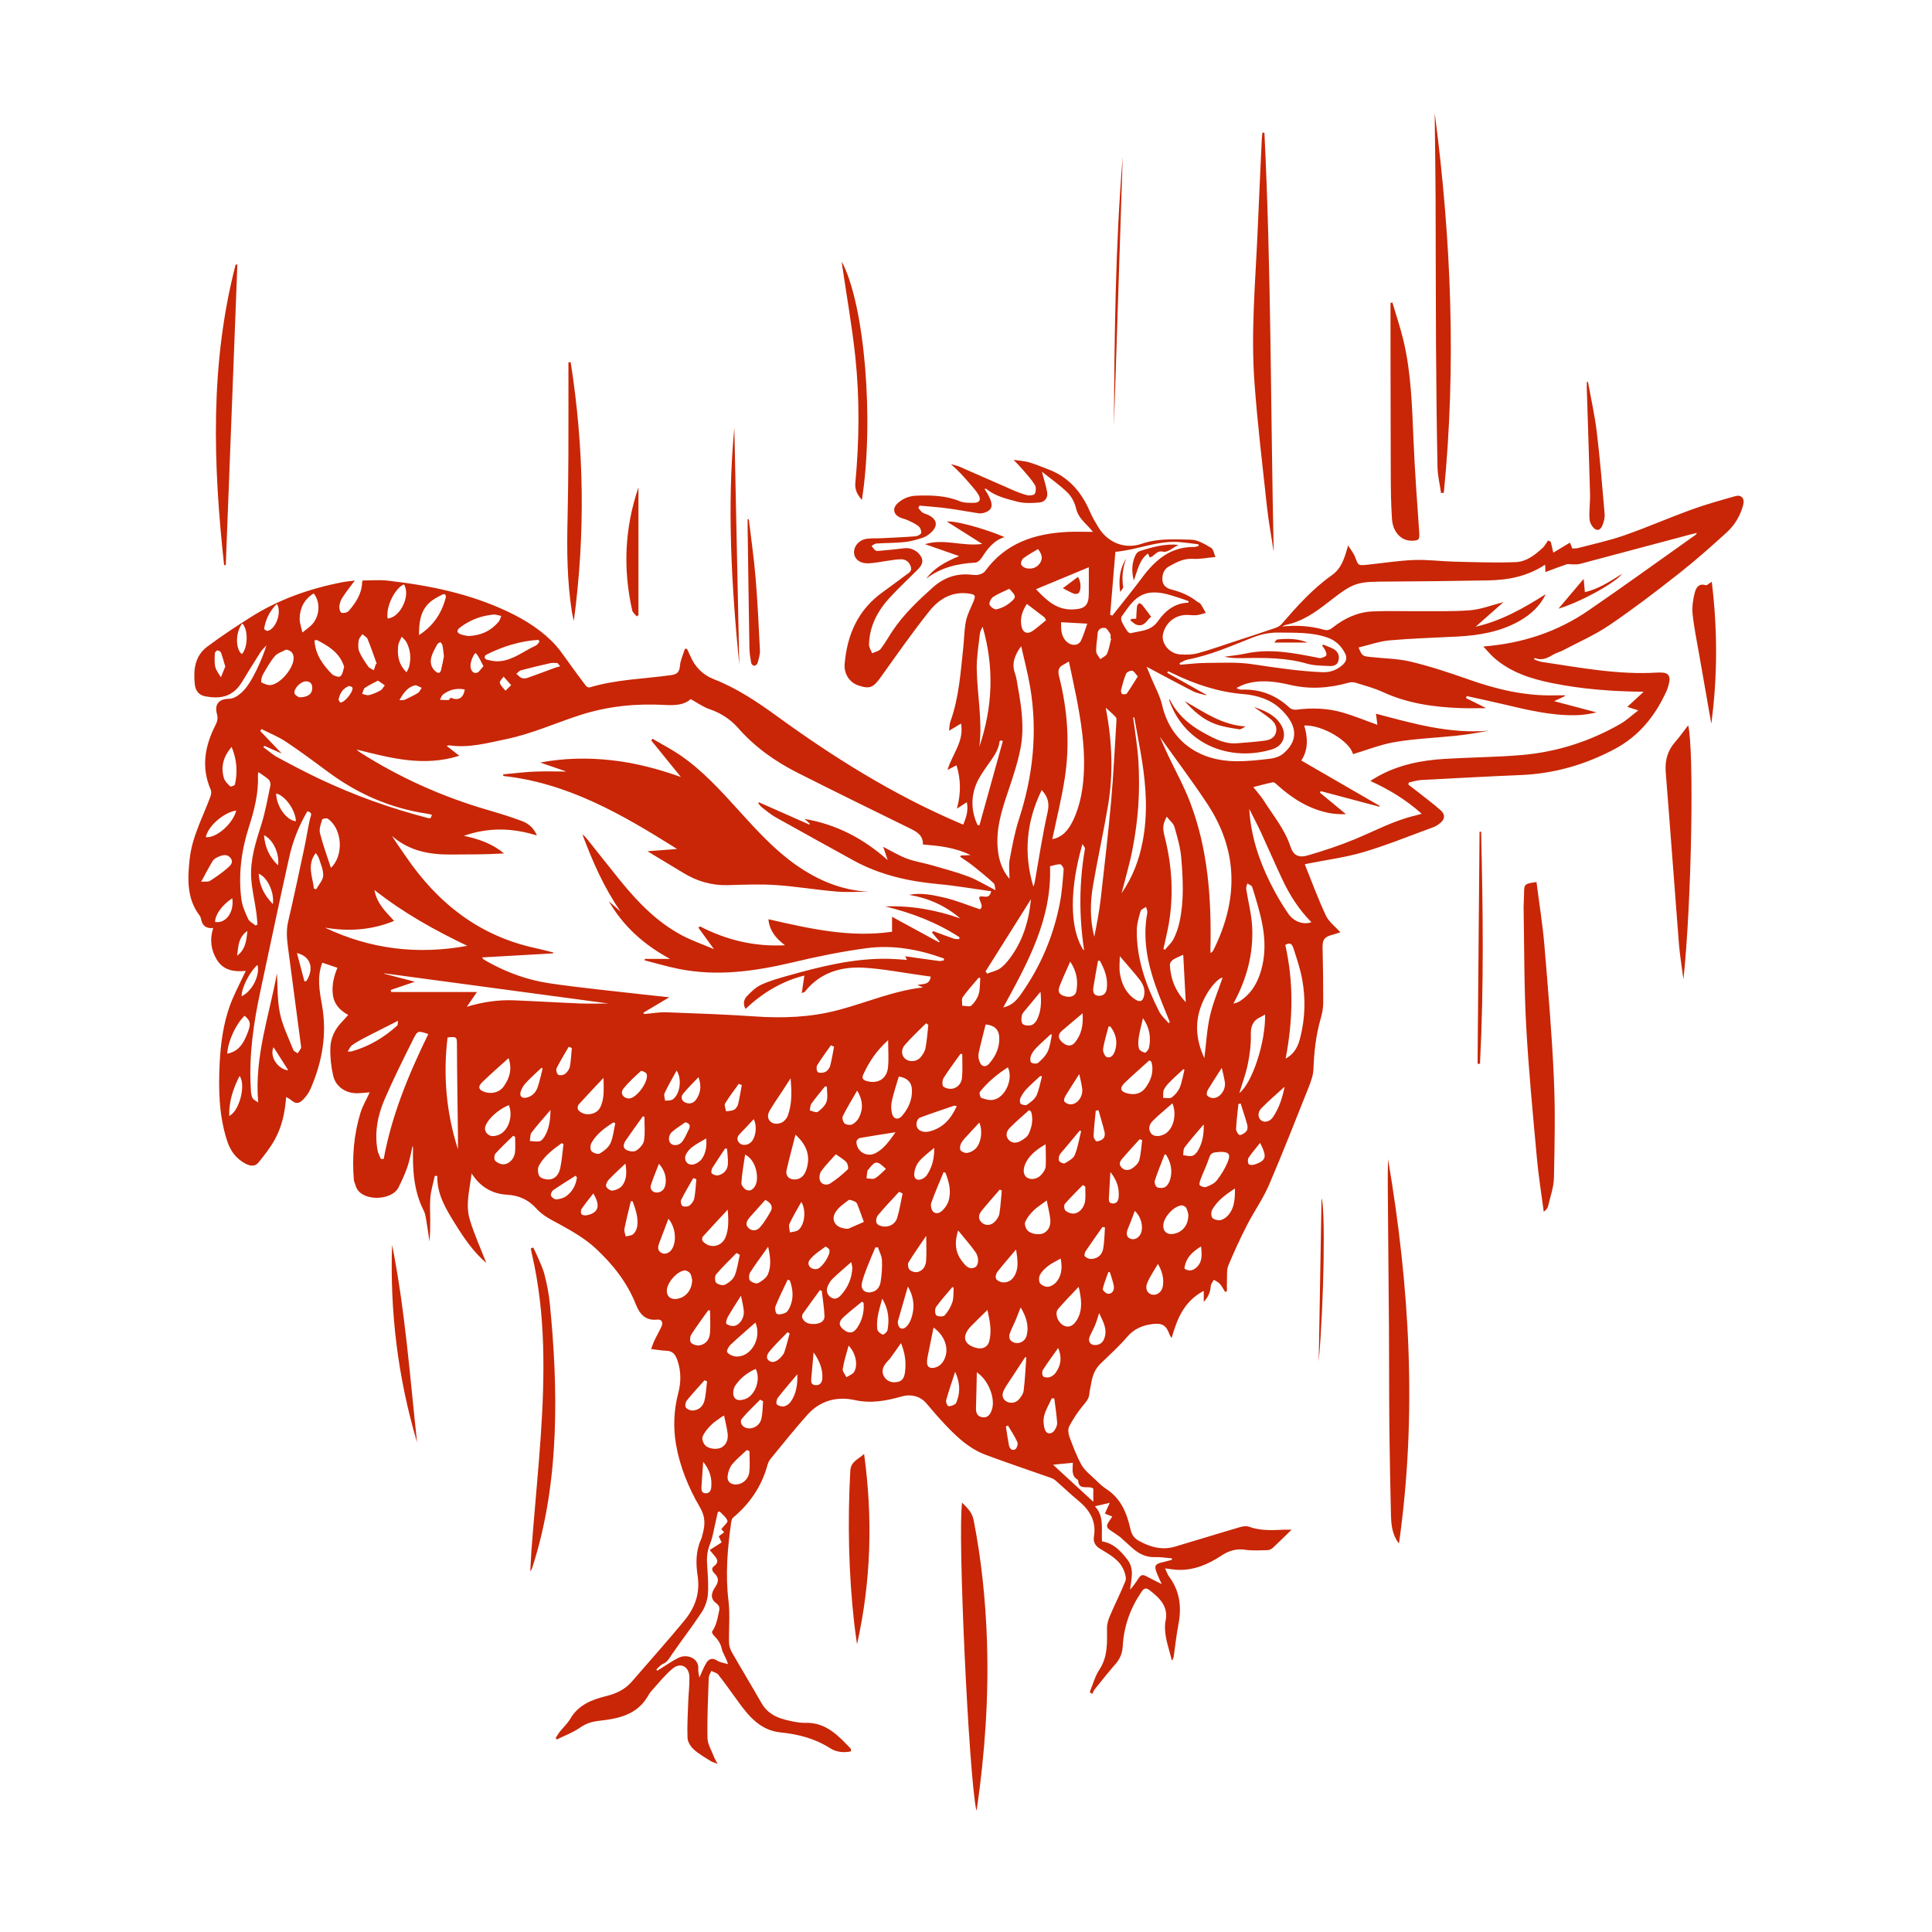 <svg fill="#C82606" xmlns="http://www.w3.org/2000/svg" xmlns:xlink="http://www.w3.org/1999/xlink" version="1.1" x="0px" y="0px" viewBox="0 0 100 100" enable-background="new 0 0 100 100" xml:space="preserve"><path fill-rule="evenodd" clip-rule="evenodd" d="M79.528,45.653c0.139,1.092,0.314,2.159,0.406,3.235  c0.193,2.288,0.389,4.579,0.492,6.872c0.08,1.727,0.043,3.461,0.006,5.189c-0.008,0.494-0.188,0.984-0.301,1.475  c-0.023,0.109-0.105,0.207-0.227,0.297c-0.121-0.934-0.273-1.865-0.357-2.805c-0.207-2.275-0.428-4.553-0.553-6.836  c-0.109-1.994-0.096-3.996-0.131-5.995c-0.006-0.258,0.018-0.515,0.021-0.772C78.888,45.748,78.886,45.748,79.528,45.653z"></path><path fill-rule="evenodd" clip-rule="evenodd" d="M72.411,79.89c-0.346-0.432-0.4-0.941-0.414-1.451  c-0.039-1.545-0.066-3.09-0.084-4.633c-0.016-1.668-0.008-3.34-0.02-5.008c-0.018-2.439-0.043-4.881-0.061-7.324  c-0.004-0.49,0-0.984,0.012-1.479C72.97,66.599,73.356,73.224,72.411,79.89z"></path><path fill-rule="evenodd" clip-rule="evenodd" d="M49.798,77.776c0.266,0.271,0.52,0.502,0.598,0.906  c0.404,2.068,0.619,4.152,0.689,6.256c0.096,2.91-0.105,5.801-0.521,8.684c-0.002,0.023-0.014,0.051-0.027,0.088  C50.144,91.933,49.558,79.341,49.798,77.776z"></path><path fill-rule="evenodd" clip-rule="evenodd" d="M65.446,6.874c0.355,7.222,0.32,14.455,0.48,21.688  c-0.115-0.776-0.262-1.548-0.348-2.328c-0.23-2.139-0.49-4.277-0.646-6.421c-0.193-2.625,0.049-5.25,0.164-7.874  c0.066-1.584,0.143-3.169,0.215-4.753c0.006-0.109,0.023-0.217,0.037-0.326C65.38,6.865,65.413,6.869,65.446,6.874z"></path><path fill-rule="evenodd" clip-rule="evenodd" d="M72.071,15.658c0.195,0.664,0.42,1.321,0.578,1.994  c0.395,1.672,0.438,3.382,0.512,5.09c0.068,1.603,0.184,3.204,0.297,4.805c0.027,0.386-0.016,0.444-0.416,0.44  c-0.525-0.004-0.949-0.458-0.992-1.114c-0.053-0.759-0.062-1.521-0.064-2.283c-0.012-2.741-0.008-5.481-0.014-8.221  c0-0.229,0-0.459,0-0.689C72.005,15.671,72.038,15.665,72.071,15.658z"></path><path fill-rule="evenodd" clip-rule="evenodd" d="M87.38,37.542c0.311,1.246,0.184,9.127-0.246,13.146  c-0.078-0.614-0.184-1.227-0.234-1.844c-0.232-2.957-0.445-5.916-0.682-8.873c-0.047-0.6,0.09-1.115,0.488-1.568  C86.942,38.137,87.146,37.843,87.38,37.542z"></path><path fill-rule="evenodd" clip-rule="evenodd" d="M74.263,5.865c0.854,6.533,1.119,13.077,0.469,19.64  c-0.047,0.005-0.096,0.01-0.143,0.015c-0.064-0.452-0.176-0.902-0.184-1.355c-0.043-2.123-0.064-4.246-0.078-6.369  c-0.016-2.525-0.01-5.051-0.021-7.578c-0.006-1.339-0.029-2.679-0.043-4.02C74.261,6.087,74.263,5.976,74.263,5.865z"></path><path fill-rule="evenodd" clip-rule="evenodd" d="M27.597,64.567c0.062,0.127,0.129,0.252,0.184,0.383  c0.143,0.338,0.314,0.672,0.402,1.025c0.128,0.494,0.229,1.002,0.277,1.51c0.219,2.227,0.34,4.455,0.25,6.693  c-0.096,2.363-0.424,4.691-1.156,6.949c-0.021,0.07-0.049,0.135-0.108,0.197c0.02-0.346,0.036-0.693,0.059-1.043  c0.024-0.359,0.056-0.717,0.084-1.076c0.259-3.203,0.622-6.396,0.52-9.617c-0.049-1.566-0.22-3.121-0.571-4.65  c-0.027-0.107-0.043-0.215-0.063-0.32C27.515,64.601,27.556,64.585,27.597,64.567z"></path><path fill-rule="evenodd" clip-rule="evenodd" d="M11.599,29.249c-0.57-5.215-0.736-10.416,0.598-15.556  c0.029,0.001,0.059,0.002,0.089,0.003c-0.2,5.186-0.399,10.371-0.6,15.557C11.658,29.251,11.627,29.25,11.599,29.249z"></path><path fill-rule="evenodd" clip-rule="evenodd" d="M44.726,75.257c0.457,3.34,0.361,6.6-0.366,9.846  c-0.047-0.338-0.101-0.678-0.139-1.018c-0.3-2.645-0.352-5.297-0.21-7.955C44.038,75.647,44.415,75.54,44.726,75.257z"></path><path fill-rule="evenodd" clip-rule="evenodd" d="M29.538,18.748c0.701,4.448,0.766,8.909,0.162,13.395  c-0.031-0.151-0.07-0.3-0.096-0.452c-0.254-1.604-0.266-3.22-0.227-4.838c0.027-1.133,0.037-2.267,0.043-3.401  c0.006-1.565,0.002-3.131,0.002-4.697C29.461,18.752,29.501,18.75,29.538,18.748z"></path><path fill-rule="evenodd" clip-rule="evenodd" d="M88.601,30.111c0.299,2.466,0.305,4.905-0.025,7.349  c-0.211-1.203-0.422-2.404-0.631-3.606c-0.119-0.69-0.264-1.377-0.336-2.071c-0.037-0.367,0.02-0.759,0.115-1.119  c0.059-0.219,0.197-0.493,0.562-0.374C88.353,30.311,88.47,30.19,88.601,30.111z"></path><path fill-rule="evenodd" clip-rule="evenodd" d="M43.571,13.543c1.19,2.227,1.682,8.249,1.04,12.334  c-0.225-0.268-0.372-0.509-0.339-0.882c0.205-2.179,0.229-4.363-0.002-6.539c-0.17-1.584-0.451-3.156-0.681-4.733  C43.581,13.665,43.579,13.604,43.571,13.543z"></path><path fill-rule="evenodd" clip-rule="evenodd" d="M21.587,74.657c-0.99-3.334-1.41-6.746-1.293-10.227  C20.968,67.808,21.216,71.239,21.587,74.657z"></path><path fill-rule="evenodd" clip-rule="evenodd" d="M82.192,19.762c0.156,0.867,0.354,1.729,0.457,2.603  c0.17,1.398,0.281,2.804,0.404,4.208c0.014,0.149-0.008,0.311-0.053,0.454c-0.061,0.194-0.156,0.469-0.391,0.383  c-0.156-0.059-0.316-0.324-0.332-0.509c-0.037-0.438,0.035-0.883,0.023-1.325c-0.049-1.821-0.109-3.641-0.168-5.46  c-0.002-0.113,0-0.226,0-0.338C82.155,19.772,82.175,19.767,82.192,19.762z"></path><path fill-rule="evenodd" clip-rule="evenodd" d="M32.958,31.906c-0.08-0.105-0.211-0.2-0.236-0.317  c-0.484-2.147-0.389-4.27,0.324-6.362c0,2.203,0,4.407,0,6.61C33.019,31.861,32.989,31.884,32.958,31.906z"></path><path fill-rule="evenodd" clip-rule="evenodd" d="M38.265,34.417c-0.4-4.08-0.642-8.173-0.256-12.279  C38.094,26.231,38.179,30.324,38.265,34.417z"></path><path fill-rule="evenodd" clip-rule="evenodd" d="M38.757,26.872c0.119,0.999,0.266,1.996,0.349,2.997  c0.106,1.263,0.165,2.529,0.228,3.794c0.01,0.218-0.064,0.443-0.123,0.66c-0.016,0.061-0.111,0.137-0.174,0.139  c-0.051,0.002-0.143-0.087-0.154-0.148c-0.044-0.246-0.088-0.499-0.092-0.75c-0.037-2.091-0.064-4.182-0.094-6.272  c-0.002-0.139,0-0.277,0-0.415C38.716,26.875,38.737,26.873,38.757,26.872z"></path><path fill-rule="evenodd" clip-rule="evenodd" d="M76.479,55.06c0.033-4.004,0.066-8.006,0.102-12.009  c0.027,0.001,0.055,0.001,0.082,0.001c0.094,4.004,0.148,8.006-0.059,12.01C76.562,55.062,76.521,55.06,76.479,55.06z"></path><path fill-rule="evenodd" clip-rule="evenodd" d="M58.112,8.107c-0.152,4.646-0.303,9.293-0.455,13.94  C57.685,17.401,57.728,12.755,58.112,8.107z"></path><path fill-rule="evenodd" clip-rule="evenodd" d="M68.257,70.481c0.049-2.818,0.096-5.633,0.146-8.463  C68.603,62.548,68.536,67.29,68.257,70.481z"></path><path fill-rule="evenodd" clip-rule="evenodd" d="M14.81,56.782c-0.059,0.828-0.23,1.568-0.607,2.238  c-0.229,0.406-0.525,0.779-0.819,1.146c-0.177,0.215-0.407,0.205-0.667,0.07c-0.521-0.271-0.811-0.695-0.98-1.244  c-0.413-1.312-0.432-2.654-0.365-4.008c0.053-0.992,0.187-1.971,0.518-2.908c0.184-0.521,0.451-1.012,0.683-1.516  c0.042-0.09,0.088-0.18,0.15-0.307c-0.633,0.062-1.176-0.035-1.507-0.593c-0.297-0.499-0.37-1.038-0.18-1.626  c-0.371,0.039-0.573-0.127-0.633-0.477c-0.009-0.061-0.035-0.122-0.072-0.17c-0.67-0.879-0.622-1.896-0.516-2.905  c0.118-1.153,0.678-2.173,1.073-3.241c0.042-0.11,0.064-0.264,0.02-0.364c-0.503-1.153-0.308-2.256,0.237-3.329  c0.1-0.193,0.145-0.357,0.087-0.578c-0.136-0.501,0.075-0.783,0.597-0.799c0.285-0.006,0.46-0.144,0.666-0.316  c0.543-0.459,1.137-1.9,1.295-2.451c-0.137,0.15-0.232,0.235-0.298,0.338c-0.319,0.504-0.64,1.009-0.944,1.521  c-0.471,0.795-1.116,0.943-1.961,0.77c-0.311-0.065-0.471-0.309-0.503-0.602c-0.081-0.744-0.008-1.473,0.642-1.959  c0.722-0.541,1.48-1.039,2.244-1.523c1.449-0.921,3.047-1.481,4.728-1.809c0.222-0.042,0.446-0.062,0.667-0.092  c-0.219,0.295-0.441,0.574-0.635,0.871c-0.09,0.134-0.148,0.301-0.166,0.459c-0.013,0.112,0.038,0.31,0.11,0.335  c0.104,0.037,0.302-0.003,0.371-0.084c0.364-0.425,0.679-0.884,0.698-1.477c0.003-0.028,0.01-0.058,0.02-0.106  c0.43,0,0.861-0.041,1.283,0.006c2.158,0.242,4.275,0.674,6.248,1.611c0.919,0.437,1.793,0.985,2.484,1.755  c0.246,0.274,0.447,0.59,0.668,0.887c0.291,0.398,0.58,0.8,0.881,1.193c0.037,0.051,0.14,0.098,0.195,0.082  c1.372-0.415,2.805-0.438,4.211-0.635c0.305-0.042,0.436-0.15,0.461-0.479c0.023-0.3,0.168-0.592,0.258-0.888  c0.037,0.004,0.072,0.008,0.109,0.011c0.056,0.124,0.115,0.246,0.172,0.37c0.243,0.566,0.643,0.975,1.221,1.199  c1.182,0.463,2.225,1.16,3.243,1.898c2.948,2.145,6.026,4.068,9.385,5.511c0.084,0.035,0.169,0.07,0.276,0.115  c0.154-0.372,0.274-0.729,0.185-1.159c-0.167,0.107-0.3,0.194-0.513,0.332c0.218-0.805,0.203-1.52-0.021-2.242  c-0.164,0.084-0.283,0.145-0.467,0.239c0.25-0.829,0.869-1.471,0.701-2.4c-0.213,0.128-0.385,0.229-0.619,0.373  c0.024-0.194,0.02-0.337,0.063-0.46c0.454-1.252,0.533-2.57,0.675-3.879c0.045-0.448,0.049-0.906,0.138-1.346  c0.067-0.327,0.231-0.636,0.362-0.947c0.159-0.373,0.141-0.423-0.254-0.475c-0.859-0.111-1.521,0.307-2.01,0.922  c-0.879,1.103-1.688,2.263-2.511,3.412c-0.386,0.539-0.562,0.624-1.153,0.429c-0.463-0.153-0.754-0.6-0.715-1.106  c0.126-1.52,0.689-2.808,1.965-3.722c0.402-0.288,0.797-0.587,1.195-0.882c0.145-0.108,0.34-0.192,0.267-0.43  c-0.073-0.242-0.252-0.391-0.499-0.393c-0.242-0.001-0.488,0.051-0.732,0.083c-0.326,0.044-0.649,0.117-0.978,0.127  c-0.421,0.014-0.697-0.206-0.729-0.516c-0.036-0.343,0.239-0.689,0.638-0.752c0.252-0.039,0.513-0.019,0.77-0.031  c0.595-0.03,1.187-0.054,1.778-0.101c0.105-0.009,0.273-0.099,0.287-0.175c0.02-0.106-0.047-0.273-0.133-0.342  c-0.164-0.132-0.366-0.222-0.559-0.313c-0.141-0.066-0.297-0.09-0.434-0.159c-0.316-0.161-0.362-0.463-0.106-0.707  c0.278-0.268,0.628-0.395,1.011-0.407c0.752-0.024,1.498-0.009,2.218,0.289c0.218,0.09,0.485,0.083,0.729,0.083  c0.295,0,0.391-0.166,0.234-0.426c-0.12-0.202-0.283-0.378-0.436-0.557c-0.303-0.352-0.609-0.697-0.986-1.017  c0.146,0.041,0.299,0.065,0.435,0.125c0.925,0.401,1.845,0.812,2.769,1.213c0.246,0.105,0.498,0.208,0.755,0.269  c0.121,0.029,0.345-0.002,0.384-0.077c0.064-0.124,0.073-0.342,0.003-0.457c-0.171-0.277-0.398-0.522-0.61-0.772  c-0.133-0.156-0.279-0.3-0.491-0.524c0.312,0.045,0.562,0.056,0.794,0.123c0.335,0.098,0.657,0.238,0.984,0.36  c1.066,0.396,1.735,1.176,2.173,2.196c0.116,0.273,0.27,0.532,0.424,0.788c0.5,0.843,1.41,1.167,2.245,0.878  c0.839-0.29,1.711-0.235,2.569-0.214c0.35,0.008,0.711,0.236,1.033,0.42c0.118,0.067,0.146,0.296,0.228,0.475  c-0.449,0.042-0.816,0.119-1.181,0.097c-0.468-0.028-0.837,0.173-1.214,0.383c-0.271,0.15-0.368,0.4-0.354,0.703  c0.015,0.304,0.233,0.441,0.472,0.502c0.485,0.124,0.934,0.312,1.325,0.624c0.056,0.044,0.141,0.065,0.178,0.12  c0.102,0.148,0.183,0.309,0.273,0.464c-0.159,0.041-0.313,0.1-0.473,0.118c-0.162,0.018-0.329-0.011-0.494-0.013  c-0.612-0.005-1.115,0.396-1.249,0.989c-0.104,0.479,0.324,1.017,0.884,1.056c0.303,0.021,0.626,0.018,0.916-0.062  c0.661-0.181,1.308-0.411,1.96-0.626c0.671-0.221,1.347-0.438,2.015-0.668c0.126-0.043,0.268-0.107,0.354-0.205  c0.799-0.918,1.604-1.828,2.607-2.536c0.435-0.307,0.619-0.713,0.844-1.543c0.127,0.204,0.287,0.395,0.37,0.615  c0.155,0.418,0.146,0.433,0.613,0.384c0.811-0.085,1.618-0.214,2.43-0.246c0.696-0.027,1.395,0.069,2.093,0.086  c1.062,0.024,2.122,0.067,3.18,0.023c0.543-0.022,0.995-0.374,1.392-0.743c0.11-0.104,0.183-0.249,0.271-0.375  c0.046,0.021,0.092,0.042,0.141,0.062c0.042,0.178,0.084,0.358,0.132,0.565c0.281-0.169,0.562-0.336,0.862-0.517  c0.039,0.1,0.076,0.19,0.12,0.301c0.097-0.006,0.201,0.006,0.299-0.021c0.801-0.211,1.615-0.385,2.395-0.657  c1.164-0.407,2.299-0.904,3.458-1.326c0.749-0.272,1.522-0.487,2.292-0.705c0.299-0.085,0.484,0.116,0.41,0.424  c-0.14,0.563-0.433,1.062-0.852,1.446c-0.814,0.742-1.639,1.475-2.504,2.154c-1.166,0.917-2.347,1.821-3.574,2.653  c-0.752,0.511-1.601,0.88-2.409,1.307c-0.162,0.086-0.35,0.129-0.508,0.225c-0.3,0.18-0.598,0.324-0.964,0.164  c-0.003,0.029-0.006,0.057-0.009,0.086c0.132,0.041,0.258,0.102,0.393,0.123c1.976,0.295,3.941,0.676,5.954,0.552  c0.104-0.006,0.208-0.006,0.311,0.003c0.26,0.019,0.373,0.178,0.337,0.418c-0.027,0.19-0.082,0.385-0.163,0.56  c-0.581,1.269-1.407,2.304-2.673,2.977c-1.519,0.808-3.118,1.271-4.836,1.344c-1.728,0.073-3.454,0.165-5.18,0.259  c-0.214,0.012-0.426,0.085-0.64,0.131c-0.009,0.035-0.014,0.072-0.021,0.107c0.15,0.114,0.299,0.227,0.447,0.344  c0.41,0.324,0.831,0.637,1.222,0.982c0.261,0.229,0.224,0.486-0.061,0.695c-0.097,0.074-0.205,0.142-0.321,0.184  c-1.195,0.438-2.379,0.922-3.599,1.285c-0.944,0.28-1.935,0.405-2.903,0.6c-0.057,0.01-0.113,0.025-0.146,0.034  c0.363,0.899,0.689,1.798,1.094,2.657c0.153,0.324,0.481,0.564,0.75,0.863c-0.12,0.035-0.269,0.088-0.421,0.129  c-0.425,0.11-0.515,0.264-0.502,0.709c0.024,0.946,0.034,1.895,0.032,2.842c-0.004,0.262-0.056,0.535-0.131,0.789  c-0.248,0.855-0.341,1.729-0.375,2.615c-0.011,0.311-0.125,0.623-0.24,0.918c-0.679,1.701-1.345,3.408-2.067,5.09  c-0.309,0.715-0.771,1.359-1.128,2.057c-0.351,0.686-0.675,1.387-0.97,2.098c-0.09,0.215-0.059,0.482-0.071,0.727  c-0.011,0.201-0.001,0.402-0.001,0.604c-0.033,0.014-0.064,0.023-0.096,0.033c-0.088-0.141-0.162-0.293-0.271-0.416  c-0.081-0.09-0.206-0.141-0.312-0.211c-0.056,0.111-0.152,0.217-0.16,0.33c-0.018,0.299-0.118,0.547-0.361,0.814  c0-0.209,0-0.357,0-0.57c-1.001,0.525-1.378,1.424-1.662,2.443c-0.066-0.105-0.094-0.139-0.106-0.172  c-0.164-0.471-0.363-0.615-0.866-0.555c-0.521,0.061-0.973,0.244-1.338,0.674c-0.42,0.494-0.912,0.928-1.379,1.385  c-0.296,0.287-0.418,0.65-0.481,1.043c-0.027,0.174-0.078,0.344-0.091,0.518c-0.023,0.27-0.189,0.432-0.348,0.627  c-0.267,0.324-0.5,0.682-0.694,1.053c-0.072,0.141-0.048,0.373,0.011,0.533c0.186,0.5,0.371,1.008,0.633,1.471  c0.17,0.293,0.468,0.516,0.719,0.76c0.176,0.172,0.358,0.346,0.563,0.479c0.762,0.496,1.063,1.26,1.247,2.088  c0.06,0.268,0.19,0.453,0.416,0.582c0.592,0.334,1.218,0.508,1.891,0.309c1.104-0.324,2.199-0.67,3.304-0.992  c0.161-0.051,0.362-0.092,0.509-0.041c0.601,0.219,1.211,0.186,1.829,0.158c0.119-0.006,0.24,0,0.389,0  c-0.34,0.33-0.647,0.637-0.966,0.934c-0.069,0.064-0.178,0.123-0.271,0.123c-0.391,0.01-0.785,0.037-1.17-0.02  c-0.462-0.066-0.846,0.053-1.223,0.303c-0.681,0.447-1.411,0.766-2.25,0.738c-0.204-0.008-0.406-0.043-0.669-0.076  c0.079,0.164,0.124,0.309,0.207,0.424c0.555,0.746,0.659,1.57,0.486,2.463c-0.107,0.557-0.165,1.121-0.247,1.682  c-0.009,0.066-0.038,0.133-0.096,0.201c-0.139-0.611-0.386-1.197-0.351-1.84c0.002-0.051,0.002-0.105,0.015-0.152  c0.188-0.777-0.269-1.229-0.812-1.646c-0.206-0.158-0.3-0.098-0.435,0.1c-0.572,0.846-0.902,1.777-0.958,2.795  c-0.021,0.357-0.136,0.65-0.371,0.918c-0.365,0.416-0.71,0.855-1.059,1.287c-0.063,0.08-0.104,0.178-0.154,0.268  c-0.042-0.033-0.083-0.066-0.125-0.096c0.161-0.385,0.268-0.807,0.491-1.148c0.453-0.68,0.409-1.42,0.404-2.172  c-0.002-0.221,0.077-0.455,0.165-0.662c0.255-0.594,0.548-1.17,0.788-1.77c0.055-0.135-0.007-0.34-0.062-0.498  c-0.218-0.602-0.766-0.869-1.261-1.176c-0.251-0.154-0.348-0.365-0.309-0.609c0.142-0.822-0.224-1.4-0.827-1.895  c-0.406-0.33-0.781-0.701-1.18-1.041c-0.096-0.082-0.231-0.121-0.354-0.166c-1.075-0.379-2.159-0.74-3.227-1.139  c-0.956-0.357-1.653-1.068-2.325-1.801c-0.266-0.287-0.514-0.588-0.77-0.885c-0.313-0.359-0.797-0.477-1.264-0.342  c-0.793,0.227-1.577,0.375-2.424,0.189c-0.928-0.207-1.8,0.027-2.455,0.758c-0.665,0.742-1.285,1.523-1.917,2.293  c-0.083,0.1-0.132,0.234-0.167,0.361c-0.304,1.084-0.917,1.963-1.774,2.68c-0.056,0.051-0.077,0.16-0.091,0.244  c-0.189,1.348-0.305,2.693-0.137,4.061c0.084,0.709,0.01,1.436,0.027,2.156c0.004,0.166,0.059,0.346,0.141,0.488  c0.507,0.887,1.035,1.756,1.539,2.641c0.395,0.691,1.068,0.852,1.768,0.979c0.172,0.031,0.349,0.049,0.523,0.043  c1.045-0.021,1.684,0.66,2.326,1.336c0.023,0.021,0.011,0.076,0.019,0.141c-0.388,0.084-0.765,0.039-1.072-0.156  c-0.794-0.508-1.661-0.732-2.58-0.824c-1.023-0.105-1.624-0.811-2.176-1.574c-0.343-0.475-0.683-0.953-1.044-1.416  c-0.077-0.096-0.238-0.131-0.36-0.193c-0.046,0.117-0.128,0.236-0.134,0.355c-0.036,1.039-0.086,2.08-0.065,3.119  c0.007,0.326,0.216,0.648,0.336,0.973c0.035,0.094,0.091,0.18,0.184,0.361c-0.183-0.07-0.286-0.096-0.368-0.15  c-0.295-0.188-0.604-0.359-0.86-0.592c-0.159-0.145-0.315-0.385-0.325-0.592c-0.025-0.633,0.015-1.271,0.038-1.906  c0.017-0.422,0.072-0.844,0.058-1.266c-0.018-0.537-0.463-0.764-0.873-0.418c-0.398,0.332-0.727,0.75-1.078,1.139  c-0.083,0.088-0.145,0.199-0.209,0.303c-0.568,0.957-1.525,1.146-2.513,1.256c-0.364,0.043-0.681,0.135-0.992,0.357  c-0.36,0.254-0.792,0.408-1.193,0.607c-0.022-0.023-0.043-0.047-0.063-0.07c0.064-0.102,0.124-0.213,0.199-0.311  c0.184-0.232,0.412-0.439,0.562-0.693c0.418-0.717,1.112-0.986,1.852-1.168c0.528-0.131,0.982-0.346,1.341-0.764  c0.899-1.045,1.822-2.07,2.699-3.135c0.544-0.66,0.832-1.4,0.696-2.316c-0.092-0.613-0.109-1.275,0.17-1.883  c0.044-0.094,0.062-0.195,0.09-0.297c0.125-0.473,0.152-0.869-0.138-1.371c-0.591-1.008-1.044-2.113-1.244-3.273  c-0.148-0.869-0.112-1.77,0.116-2.637c0.15-0.574,0.154-1.131-0.039-1.695c-0.098-0.289-0.229-0.496-0.57-0.504  c-0.244-0.008-0.484-0.055-0.792-0.09c0.05-0.133,0.097-0.289,0.167-0.434c0.117-0.252,0.261-0.49,0.373-0.744  c0.095-0.213-0.008-0.371-0.23-0.344c-0.617,0.066-0.91-0.303-1.103-0.791c-0.45-1.139-1.196-2.074-2.072-2.889  c-0.524-0.49-1.169-0.865-1.803-1.217c-0.452-0.248-0.919-0.457-1.271-0.85c-0.403-0.455-0.904-0.684-1.515-0.717  c-0.789-0.045-1.4-0.414-1.84-1.104c-0.09,0.803-0.332,1.604-0.092,2.396c0.23,0.762,0.564,1.492,0.854,2.24  c-0.67-0.572-1.164-1.299-1.633-2.057c-0.471-0.76-0.925-1.508-0.904-2.453c-0.043,0.002-0.086,0.006-0.131,0.008  c-0.077,0.361-0.188,0.717-0.225,1.08c-0.04,0.387-0.01,0.783-0.01,1.176c0.002,0.373,0,0.75-0.041,1.133  c-0.048-0.334-0.09-0.668-0.148-1c-0.035-0.203-0.057-0.42-0.148-0.598c-0.525-1.029-0.578-2.133-0.553-3.254  c0-0.025,0-0.051-0.025-0.08c-0.086,0.355-0.146,0.721-0.264,1.066c-0.125,0.367-0.29,0.721-0.461,1.068  c-0.352,0.717-1.977,0.746-2.215-0.076c-0.029-0.107-0.089-0.213-0.098-0.322c-0.096-1.17-0.003-2.326,0.339-3.451  c0.112-0.367,0.316-0.707,0.482-1.072c-0.211,0.016-0.44,0.043-0.669,0.047c-0.576,0.002-1.092-0.344-1.22-0.902  c-0.108-0.467-0.163-0.957-0.149-1.436c0.012-0.5,0.22-0.959,0.579-1.332c0.106-0.109,0.206-0.227,0.345-0.383  c-0.426-0.242-0.73-0.535-0.795-1.059c-0.056-0.486,0.045-0.914,0.238-1.381c-0.27-0.092-0.527-0.178-0.783-0.266  c-0.284,0.74-0.147,1.463-0.018,2.182c0.273,1.523,0.012,2.973-0.602,4.371c-0.084,0.193-0.22,0.375-0.367,0.527  c-0.239,0.246-0.394,0.234-0.654,0.012C14.989,56.876,14.923,56.849,14.81,56.782z M47.056,46.317  c0.615-0.125,1.232,0.008,1.83,0.146c0.613,0.143,1.202,0.389,1.836,0.602c0.236-0.176-0.072-0.428-0.031-0.643  c0.199-0.1,0.504,0.176,0.613-0.29c-0.923-0.128-1.824-0.287-2.734-0.371c-1.553-0.142-3.047-0.478-4.423-1.241  c-1.333-0.74-2.671-1.471-3.999-2.217c-0.248-0.141-0.473-0.33-0.701-0.506c-0.08-0.062-0.137-0.15-0.205-0.227  c0.014-0.016,0.027-0.029,0.042-0.043c0.87,0.385,1.739,0.77,2.61,1.154c0.009-0.015,0.017-0.029,0.021-0.045  c-0.086-0.082-0.177-0.165-0.265-0.248c1.636,0.277,3.038,1.01,4.298,2.131c-0.092-0.266-0.162-0.477-0.234-0.688  c0.422,0.215,0.803,0.451,1.215,0.605c0.42,0.157,0.874,0.225,1.309,0.35c0.629,0.183,1.27,0.351,1.883,0.582  c0.457,0.174,0.88,0.438,1.407,0.707c-0.04-0.166-0.03-0.304-0.093-0.36c-0.339-0.308-0.694-0.603-1.054-0.888  c-0.218-0.173-0.454-0.321-0.681-0.48c0.013-0.021,0.022-0.044,0.035-0.066c0.144-0.006,0.285-0.012,0.5-0.023  c-0.826-0.404-1.645-0.48-2.466-0.549c0.015-0.452-0.282-0.639-0.618-0.805c-1.957-0.965-3.918-1.918-5.863-2.903  c-1.168-0.589-2.223-1.338-3.093-2.331c-0.401-0.455-0.901-0.77-1.484-0.97c-0.327-0.112-0.617-0.326-0.962-0.515  c-0.338,0.313-0.834,0.33-1.332,0.303c-1.484-0.082-2.945,0.059-4.363,0.515c-1.281,0.411-2.512,0.974-3.842,1.251  c-0.98,0.203-1.942,0.475-2.959,0.324c-0.03-0.004-0.063,0.014-0.133,0.029c0.229,0.177,0.418,0.326,0.654,0.51  c-1.852,0.589-3.58,0.112-5.317-0.322c0.068,0.069,0.141,0.124,0.216,0.172c2.059,1.304,4.258,2.285,6.598,2.964  c0.592,0.173,1.184,0.354,1.758,0.571c0.324,0.124,0.6,0.35,0.761,0.742c-1.26-0.391-2.481-0.436-3.78,0.017  c0.803,0.171,1.488,0.417,2.079,0.913c-0.941,0.055-1.878,0.053-2.813,0.056c-1.097,0.003-2.126-0.205-2.988-0.963  c0.23,0.368,0.482,0.716,0.723,1.068c1.648,2.419,3.805,4.115,6.719,4.742c0.305,0.065,0.604,0.147,0.908,0.223  c-0.004,0.015-0.005,0.03-0.009,0.046c-1.216,0.07-2.432,0.139-3.672,0.209c0.038,0.062,0.046,0.084,0.061,0.094  c0.079,0.049,0.159,0.094,0.239,0.141c0.991,0.552,2.052,0.935,3.165,1.101c1.577,0.235,3.166,0.386,4.751,0.569  c0.499,0.059,0.998,0.107,1.469,0.158c-0.447,0.268-0.895,0.531-1.34,0.799c0.013,0.023,0.026,0.047,0.043,0.07  c0.377-0.031,0.758-0.104,1.133-0.092c1.523,0.055,3.047,0.109,4.568,0.213c1.469,0.104,2.912,0.051,4.35-0.33  c1.459-0.385,2.859-1,4.385-1.17c-0.104-0.045-0.195-0.087-0.293-0.129c0.289-0.063,0.629,0.012,0.686-0.432  c-0.148-0.02-0.297-0.041-0.447-0.062c-0.998-0.137-1.994-0.335-2.998-0.396c-1.196-0.07-2.288,0.248-3.076,1.25  c-0.016,0.018-0.049,0.02-0.154,0.061c0.049-0.327,0.09-0.602,0.136-0.906c-1.167,0.289-2.161,0.893-3.048,1.727  c-0.141-0.262-0.085-0.49,0.07-0.654c0.216-0.227,0.455-0.463,0.732-0.592c0.436-0.203,0.905-0.337,1.371-0.467  c1.717-0.482,3.441-0.92,5.247-0.881c0.306,0.008,0.612,0.035,0.933,0.056c-0.028-0.064-0.045-0.097-0.083-0.187  c0.622,0.088,1.191,0.172,1.762,0.246c0.08,0.009,0.163-0.024,0.245-0.039c-0.004-0.031-0.009-0.062-0.013-0.094  c-1.306-0.473-2.653-0.716-4.031-0.527c-1.272,0.173-2.538,0.43-3.786,0.729c-1.963,0.465-3.929,0.742-5.934,0.333  c-0.584-0.118-1.158-0.292-1.737-0.438c0.008-0.026,0.013-0.05,0.021-0.074c0.434,0,0.867,0,1.299,0  c-1.324-0.713-2.412-1.669-3.168-2.982c0.201,0.178,0.405,0.355,0.608,0.533c-0.862-1.239-1.454-2.596-1.978-3.994  c0.104,0.074,0.184,0.164,0.259,0.257c0.579,0.726,1.149,1.458,1.735,2.177c0.893,1.092,1.869,2.098,3.125,2.773  c0.516,0.277,1.076,0.471,1.69,0.731c-0.312-0.429-0.559-0.769-0.804-1.108c0.025-0.022,0.051-0.047,0.078-0.07  c1.355,0.697,2.786,1.059,4.402,0.977c-0.49-0.372-0.8-0.764-0.857-1.347c2.131,0.487,4.208,0.966,6.4,0.647  c0-0.246,0-0.477,0-0.773c0.848,0.461,1.639,0.893,2.43,1.322c0.01-0.014,0.021-0.027,0.03-0.043  c-0.131-0.152-0.259-0.305-0.39-0.459c0.016-0.027,0.033-0.055,0.051-0.082c0.36,0.134,0.721,0.271,1.088,0.397  c0.082,0.028,0.178,0.013,0.27,0.017c0.003-0.033,0.004-0.063,0.008-0.096c-1.18-0.769-2.474-1.261-3.838-1.592  c1.337-0.053,2.621,0.178,3.877,0.619C48.931,46.874,48.052,46.485,47.056,46.317z M66.365,32.427  c0.729-0.072,1.446-0.036,2.147,0.163c0.176,0.05,0.303,0.024,0.447-0.091c0.61-0.486,1.296-0.816,2.083-0.852  c0.77-0.036,1.542-0.007,2.315-0.013c0.914-0.006,1.835,0.026,2.743-0.048c0.552-0.044,1.09-0.259,1.718-0.42  c-0.511,0.452-0.973,0.861-1.436,1.271c1.301-0.293,2.448-0.937,3.623-1.68c-0.27,0.568-0.722,1.022-1.352,1.381  c-0.993,0.564-2.085,0.749-3.205,0.809c-1.172,0.062-2.347,0.094-3.515,0.197c-0.542,0.049-1.068,0.24-1.616,0.371  c0.192,0.438,0.192,0.443,0.617,0.491c0.697,0.079,1.413,0.079,2.09,0.243c1.007,0.242,1.997,0.568,2.975,0.914  c1.46,0.519,2.94,0.87,4.497,0.828c0.167-0.004,0.333-0.002,0.499-0.002c0,0.016,0.002,0.029,0.002,0.043  c-0.156,0.072-0.31,0.146-0.556,0.26c0.787,0.209,1.49,0.396,2.196,0.582c-0.367,0.085-0.735,0.141-1.104,0.146  c-1.269,0.021-2.49-0.278-3.715-0.568c-0.632-0.149-1.268-0.283-1.9-0.424c-0.014,0.034-0.025,0.069-0.04,0.103  c0.371,0.186,0.745,0.371,1.048,0.523c-0.417,0-0.892,0.014-1.361-0.004c-1.379-0.052-2.725-0.246-3.995-0.832  c-0.445-0.205-0.929-0.331-1.399-0.479c-0.111-0.033-0.247-0.036-0.358-0.004c-0.999,0.281-2,0.356-3.021,0.119  c-0.786-0.184-1.582-0.299-2.377-0.034c-0.144,0.048-0.279,0.126-0.417,0.189c0.117,0.079,0.208,0.09,0.295,0.087  c0.957-0.033,1.773,0.296,2.467,0.946c0.075,0.068,0.219,0.105,0.323,0.092c0.794-0.1,1.59-0.085,2.36,0.133  c0.636,0.179,1.25,0.436,1.851,0.65c-0.019-0.141-0.042-0.332-0.074-0.576c1.952,0.521,3.829,1.049,5.812,0.882  c-0.548,0.11-1.094,0.198-1.646,0.257c-1.054,0.11-2.118,0.151-3.163,0.324c-0.745,0.124-1.464,0.415-2.193,0.631  c-0.16-0.659-1.559-1.518-2.524-1.484c0.188,0.63,0.219,1.249-0.15,1.814c1.372,0.793,2.715,1.57,4.057,2.347  c-0.006,0.015-0.009,0.029-0.013,0.044c-1.012-0.27-2.025-0.537-3.037-0.807c-0.014,0.027-0.028,0.053-0.045,0.078  c0.449,0.371,0.9,0.742,1.348,1.113c-0.325,0.012-0.633-0.008-0.933-0.07c-1.017-0.218-1.863-0.752-2.622-1.442  c-0.064-0.06-0.156-0.147-0.221-0.136c-0.334,0.065-0.662,0.158-1.019,0.248c0.193,0.248,0.402,0.475,0.563,0.732  c0.483,0.762,1.069,1.459,1.358,2.342c0.157,0.471,0.431,0.6,0.906,0.459c0.816-0.237,1.631-0.506,2.417-0.83  c1.044-0.432,2.043-0.977,3.157-1.234c0.093-0.021,0.183-0.052,0.315-0.089c-0.811-0.725-1.685-1.255-2.661-1.698  c0.155-0.096,0.267-0.167,0.386-0.232c1.072-0.605,2.253-0.836,3.464-0.91c1.327-0.082,2.657-0.086,3.98-0.199  c1.818-0.154,3.528-0.703,5.113-1.611c0.314-0.18,0.585-0.438,0.928-0.701c-0.25-0.078-0.407-0.129-0.568-0.182  c0.291-0.27,0.57-0.525,0.848-0.782c-1.633-0.015-3.201-0.134-4.749-0.449c-1.091-0.221-2.135-0.555-2.993-1.306  c-0.187-0.164-0.346-0.359-0.559-0.587c2.036-0.161,3.84-0.763,5.451-1.87c1.86-1.277,3.689-2.601,5.53-3.905  c0.026-0.018,0.039-0.05,0.082-0.105c-0.131,0.031-0.221,0.049-0.31,0.073c-1.919,0.512-3.838,1.025-5.759,1.534  c-0.121,0.032-0.258,0.02-0.387,0.022c-0.1,0.002-0.208-0.032-0.296-0.003c-0.356,0.119-0.705,0.256-1.101,0.404  c0-0.126,0.005-0.174,0-0.223c-0.001-0.044-0.008-0.088-0.014-0.161c-0.915,0.606-1.909,0.794-2.94,0.812  c-1.69,0.031-3.38,0.051-5.068,0.06c-1.766,0.01-1.836-0.003-3.242,1.092c-0.665,0.521-1.338,0.982-2.177,1.153  C66.485,32.36,66.429,32.399,66.365,32.427z M56.575,27.529c-0.113-0.127-0.156-0.178-0.202-0.229  c-0.269-0.291-0.571-0.539-0.673-0.97c-0.065-0.297-0.226-0.617-0.44-0.829c-0.394-0.389-0.859-0.707-1.331-1.084  c0.105,0.403,0.211,0.72,0.27,1.046c0.054,0.302-0.115,0.524-0.412,0.548c-0.371,0.03-0.768,0.051-1.119-0.042  c-0.571-0.149-1.164-0.283-1.639-0.68c-0.005-0.005-0.031,0.014-0.064,0.03c0.055,0.086,0.113,0.169,0.16,0.258  c0.055,0.099,0.105,0.2,0.146,0.305c0.129,0.336,0.032,0.544-0.312,0.653c-0.096,0.03-0.207,0.048-0.306,0.034  c-0.536-0.08-1.068-0.185-1.606-0.256c-0.481-0.064-0.968-0.096-1.455-0.143c-0.018,0.042-0.039,0.083-0.059,0.125  c0.072,0.08,0.133,0.174,0.217,0.234c0.081,0.058,0.189,0.075,0.283,0.119c0.48,0.225,0.537,0.573,0.142,0.929  c-0.12,0.107-0.263,0.208-0.416,0.256c-0.3,0.097-0.61,0.19-0.927,0.223c-0.488,0.051-0.984,0.044-1.476,0.077  c-0.084,0.005-0.163,0.081-0.243,0.124c0.066,0.081,0.121,0.182,0.203,0.235c0.06,0.039,0.162,0.022,0.242,0.015  c0.418-0.04,0.836-0.076,1.252-0.13c0.326-0.043,0.691,0.126,0.859,0.427c0.17,0.301,0.002,0.506-0.195,0.704  c-0.467,0.464-0.945,0.915-1.394,1.396c-0.64,0.689-1.075,1.486-1.1,2.451c-0.005,0.151,0.106,0.306,0.162,0.459  c0.147-0.07,0.344-0.104,0.435-0.219c0.232-0.295,0.415-0.63,0.623-0.942c0.573-0.856,1.314-1.558,2.074-2.24  c0.572-0.513,1.239-0.756,2.016-0.664c0.123,0.014,0.254,0.027,0.37-0.004c0.119-0.031,0.261-0.088,0.327-0.18  c1.059-1.465,2.579-1.952,4.288-2.034C55.681,27.514,56.086,27.529,56.575,27.529z M59.349,34.511  c0.074,0.176,0.151,0.361,0.227,0.546c0.198,0.483,0.463,0.952,0.579,1.454c0.452,1.92,1.983,2.88,3.824,2.891  c0.595,0.004,1.19-0.061,1.781-0.133c0.233-0.029,0.494-0.119,0.669-0.268c0.963-0.83,0.528-1.678-0.168-2.324  c-0.505-0.472-1.195-0.693-1.895-0.75c-1.303-0.104-2.508-0.51-3.675-1.076c-0.076-0.037-0.154-0.07-0.232-0.107  c-0.013,0.027-0.027,0.055-0.044,0.081c0.688,0.386,1.373,0.771,2.047,1.149c-0.019,0-0.063,0.008-0.098-0.002  c-0.208-0.061-0.428-0.097-0.618-0.194C60.954,35.372,60.171,34.947,59.349,34.511z M15.909,41.992  c-0.445,0.756-0.756,1.554-0.941,2.386c-0.517,2.309-0.996,4.626-1.494,6.938c-0.355,1.658-0.594,3.324-0.493,5.025  c0.009,0.162,0.015,0.34,0.083,0.48c0.048,0.105,0.197,0.164,0.301,0.244c-0.209-2.387,0.589-4.553,0.968-6.686  c0.042,0.639,0.012,1.367,0.155,2.062c0.136,0.654,0.445,1.271,0.693,1.9c0.031,0.078,0.147,0.119,0.227,0.178  c0.057-0.088,0.124-0.174,0.169-0.268c0.021-0.037,0.003-0.1-0.003-0.15c-0.215-1.643-0.43-3.285-0.65-4.929  c-0.065-0.489-0.127-0.971-0.01-1.468c0.295-1.262,0.563-2.53,0.834-3.8c0.107-0.501,0.182-1.012,0.295-1.514  C16.077,42.226,16.217,42.066,15.909,41.992z M60.029,38.131c0.148,0.333,0.274,0.632,0.414,0.927  c0.389,0.828,0.841,1.631,1.163,2.484c0.916,2.417,1.1,4.947,1.047,7.506c-0.003,0.094,0,0.188,0,0.279  c0.089-0.047,0.126-0.096,0.153-0.148c1.286-2.576,1.302-5.113-0.308-7.559C61.724,40.443,60.872,39.318,60.029,38.131z   M52.252,45.49c0-0.351-0.05-0.687,0.009-1.003c0.131-0.705,0.263-1.417,0.484-2.098c0.725-2.232,0.967-4.499,0.577-6.818  c-0.115-0.695-0.299-1.379-0.466-2.127c-0.348,0.484-0.506,0.914-0.316,1.424c0.074,0.201,0.095,0.422,0.133,0.634  c0.201,1.087,0.362,2.185,0.139,3.28c-0.154,0.762-0.405,1.506-0.655,2.244c-0.321,0.951-0.614,1.901-0.513,2.924  C51.698,44.522,51.872,45.048,52.252,45.49z M61.053,34.323c0.009,0.028,0.017,0.057,0.026,0.084  c0.448-0.033,0.899-0.092,1.348-0.094c0.801-0.003,1.611-0.053,2.395,0.066c1.209,0.18,2.413,0.365,3.634,0.414  c0.398,0.017,0.747-0.117,1.043-0.383c0.183-0.162,0.238-0.37,0.125-0.586c-0.197-0.383-0.474-0.668-0.911-0.822  c-0.825-0.289-1.674-0.246-2.525-0.261c-0.483-0.007-0.936,0.091-1.379,0.267c-1.098,0.434-2.177,0.91-3.345,1.132  C61.321,34.169,61.19,34.261,61.053,34.323z M20.399,47.667c-1.17,0.479-2.359,0.554-3.58,0.348  c2.348,1.116,4.799,1.412,7.369,0.941c-1.673-0.801-3.283-1.688-4.807-2.89C19.515,46.803,19.987,47.204,20.399,47.667z   M54.468,43.433c0.528-0.092,0.845-0.489,1.073-0.964c0.402-0.84,0.535-1.744,0.567-2.666c0.037-1.263-0.16-2.503-0.399-3.735  c-0.119-0.604-0.251-1.202-0.383-1.83c-0.112,0.066-0.176,0.114-0.25,0.148c-0.287,0.133-0.337,0.312-0.255,0.635  c0.436,1.723,0.562,3.477,0.295,5.236C54.954,41.318,54.69,42.364,54.468,43.433z M37.334,79.146c0.132-0.17,0.35-0.346,0.317-0.434  c-0.064-0.186-0.262-0.324-0.404-0.482c-0.029,0.014-0.061,0.025-0.092,0.035c-0.037,0.168-0.074,0.334-0.113,0.5  c-0.091,0.381-0.143,0.775-0.285,1.133c-0.137,0.338-0.182,0.664-0.16,1.018c0.031,0.535,0.082,1.072,0.043,1.604  c-0.025,0.32-0.147,0.668-0.326,0.938c-0.491,0.746-1.043,1.453-1.549,2.191c-0.129,0.186-0.215,0.381-0.449,0.473  c-0.133,0.053-0.231,0.195-0.344,0.295c0.018,0.018,0.037,0.039,0.053,0.059c0.057-0.037,0.112-0.076,0.172-0.111  c0.307-0.188,0.6-0.4,0.921-0.557c0.446-0.219,1.068,0.02,1.024,0.576c-0.011,0.148,0.037,0.303,0.059,0.449  c0.118-0.258,0.211-0.518,0.353-0.752c0.128-0.215,0.312-0.295,0.571-0.127c0.158,0.102,0.368,0.123,0.556,0.182  c-0.083-0.316-0.267-0.545-0.325-0.805c-0.064-0.291-0.217-0.49-0.414-0.684c-0.049-0.051-0.107-0.164-0.085-0.197  c0.183-0.266,0.259-0.547,0.323-0.869c0.072-0.369,0.131-0.414-0.195-0.672c-0.085-0.066-0.144-0.217-0.139-0.326  c0.007-0.135,0.07-0.283,0.148-0.396c0.173-0.254,0.261-0.477,0.002-0.734c-0.089-0.09-0.231-0.256-0.033-0.395  c0.231-0.164,0.191-0.338,0.031-0.521c-0.076-0.092-0.156-0.184-0.26-0.307c0.217-0.139,0.418-0.268,0.619-0.396  c-0.055-0.109-0.102-0.209-0.152-0.314c0.097-0.07,0.185-0.135,0.283-0.211C37.414,79.231,37.362,79.175,37.334,79.146z   M24.163,52.11c0.811-0.246,1.61-0.365,2.428-0.334c1.143,0.045,2.283,0.117,3.425,0.162c0.544,0.02,1.088,0.002,1.479,0.002  c-3.764-0.506-7.678-1.031-11.594-1.559c-0.001,0.008-0.004,0.014-0.008,0.021c0.524,0.136,1.051,0.271,1.581,0.412  c-0.43,0.146-0.841,0.287-1.252,0.428c0.008,0.035,0.019,0.07,0.028,0.104c1.473,0,2.945,0,4.438,0  C24.501,51.622,24.333,51.866,24.163,52.11z M51.927,52.147c0.48-0.107,0.718-0.404,0.938-0.717c1.005-1.426,1.67-3,1.997-4.711  c0.108-0.562,0.146-1.143,0.193-1.716c0.006-0.088-0.114-0.266-0.183-0.267c-0.176-0.006-0.353,0.062-0.523,0.102  C54.451,47.577,53.191,49.833,51.927,52.147z M22.169,53.522c-0.523-0.174-0.553-0.189-0.77,0.248  c-0.52,1.039-1.039,2.078-1.499,3.146c-0.354,0.83-0.526,1.713-0.357,2.627c0.03,0.152,0.112,0.295,0.169,0.445  c0.049,0,0.1,0,0.148,0C20.279,57.712,21.153,55.601,22.169,53.522z M13.376,39.964c-0.014,0.069-0.029,0.105-0.025,0.143  c0.039,0.93-0.182,1.811-0.465,2.688c-0.391,1.217-0.557,2.469-0.393,3.742c0.045,0.354,0.2,0.704,0.354,1.033  c0.066,0.143,0.254,0.227,0.389,0.337c0.031-0.021,0.062-0.04,0.093-0.06c-0.024-0.23-0.037-0.463-0.073-0.691  c-0.08-0.557-0.213-1.11-0.252-1.672c-0.066-0.972,0.23-1.883,0.52-2.799c0.21-0.662,0.33-1.353,0.473-2.033  c0.021-0.091-0.019-0.232-0.083-0.293C13.759,40.214,13.573,40.104,13.376,39.964z M57.461,31.822  c0.04,0.014,0.077,0.028,0.114,0.043c0.521-0.662,1.054-1.313,1.556-1.988c0.675-0.906,1.471-1.584,2.683-1.565  c0.075,0.002,0.15-0.035,0.229-0.054c-0.002-0.027-0.006-0.056-0.01-0.084c-0.313-0.038-0.628-0.084-0.944-0.113  c-1.16-0.107-2.229,0.411-3.357,0.5C57.642,29.659,57.552,30.74,57.461,31.822z M13.679,38.603  c-0.016,0.023-0.031,0.046-0.049,0.068c0.25,0.181,0.48,0.391,0.748,0.535c0.724,0.392,1.452,0.773,2.195,1.125  c1.772,0.837,3.61,1.494,5.505,1.992c0.212,0.057,0.214,0.055,0.278-0.15c-0.079-0.02-0.16-0.043-0.239-0.055  c-1.882-0.279-3.571-1.009-5.1-2.138c-0.728-0.54-1.454-1.08-2.208-1.582c-0.395-0.264-0.845-0.444-1.27-0.661  c-0.023,0.032-0.046,0.065-0.069,0.098c0.35,0.367,0.701,0.733,1.114,1.167C14.231,38.847,13.956,38.725,13.679,38.603z   M60.387,42.269c-0.205,0.414-0.223,0.576-0.094,1.078c0.374,1.487,0.46,2.986,0.199,4.498c-0.077,0.427-0.182,0.848-0.273,1.272  c0.025,0.015,0.047,0.03,0.072,0.046c0.152-0.186,0.344-0.35,0.45-0.558c0.142-0.28,0.248-0.589,0.314-0.897  c0.233-1.088,0.178-2.193,0.088-3.29c-0.045-0.546-0.202-1.087-0.354-1.618C60.736,42.616,60.547,42.473,60.387,42.269z   M64.661,41.868c0.079,1.359,0.484,2.615,1.077,3.81c0.278,0.56,0.591,1.106,0.947,1.62c0.299,0.431,0.81,0.579,1.192,0.433  c-0.636-0.641-1.113-1.382-1.491-2.185c-0.387-0.82-0.744-1.65-1.125-2.473C65.073,42.667,64.862,42.271,64.661,41.868z   M57.039,79.78c0.601,0.1,0.965,0.494,1.308,0.934c0.39,0.498,0.198,1.027,0.148,1.568c0.162-0.189,0.307-0.385,0.437-0.59  c0.099-0.156,0.201-0.213,0.38-0.117c0.264,0.145,0.537,0.273,0.819,0.418c-0.082-0.182-0.168-0.352-0.238-0.527  c-0.174-0.436-0.119-0.52,0.349-0.621c0.142-0.033,0.279-0.074,0.421-0.111c-0.004-0.025-0.01-0.051-0.013-0.076  c-0.293-0.023-0.583-0.072-0.876-0.062c-0.491,0.016-0.871-0.199-1.215-0.514c-0.047-0.043-0.091-0.084-0.137-0.125  c-0.104-0.096-0.213-0.191-0.32-0.287c-0.111-0.119-0.257-0.201-0.391-0.301c-0.15-0.111-0.391-0.221-0.41-0.357  c-0.021-0.15,0.164-0.33,0.27-0.516c-0.125-0.053-0.244-0.1-0.383-0.154c0.079-0.176,0.154-0.34,0.253-0.557  c-0.278,0.064-0.503,0.117-0.77,0.18C57.167,78.487,56.996,79.134,57.039,79.78z M63.84,51.948c0.116-0.035,0.177-0.047,0.23-0.072  c0.073-0.037,0.146-0.08,0.211-0.129c0.59-0.432,0.888-1.042,1.049-1.729c0.336-1.433-0.103-2.772-0.518-4.111  c-0.023-0.078-0.164-0.121-0.248-0.18c-0.022,0.093-0.076,0.191-0.061,0.279c0.098,0.649,0.271,1.293,0.307,1.945  C64.887,49.351,64.537,50.665,63.84,51.948z M57.234,36.632c0.001,0.018,0.006,0.057,0.015,0.096  c0.315,1.652,0.382,3.312,0.101,4.974c-0.234,1.388-0.542,2.763-0.779,4.152c-0.148,0.874-0.158,1.757,0.069,2.632  c0.13-0.652,0.258-1.305,0.333-1.963c0.193-1.676,0.385-3.353,0.537-5.033c0.121-1.363,0.185-2.73,0.272-4.096  c0.006-0.091,0.021-0.215-0.026-0.269C57.594,36.945,57.405,36.79,57.234,36.632z M61.509,31.196  c0.005-0.026,0.01-0.052,0.013-0.079c-0.141-0.05-0.281-0.107-0.424-0.151c-0.287-0.088-0.568-0.189-0.857-0.248  c-0.229-0.046-0.471-0.068-0.7-0.042c-0.752,0.09-1.096,0.697-1.485,1.236c-0.04,0.057-0.026,0.184,0.007,0.259  c0.075,0.167,0.173,0.329,0.274,0.481c0.04,0.059,0.138,0.138,0.186,0.125c0.5-0.135,1.041-0.1,1.412-0.625  C60.296,31.635,60.795,31.208,61.509,31.196z M66.544,54.792c0.49-0.266,0.654-0.674,0.762-1.104c0.245-0.98,0.277-1.977,0.1-2.969  c-0.1-0.551-0.279-1.091-0.455-1.626c-0.094-0.285-0.2-0.304-0.425-0.185C66.965,50.847,66.93,52.78,66.544,54.792z M53.622,30.498  c0.562,0.593,1.084,1.083,1.924,1.046c0.59-0.027,0.801-0.191,0.809-0.788c0.007-0.45,0.001-0.9,0.001-1.394  C55.445,29.741,54.559,30.109,53.622,30.498z M50.859,32.435c-0.048,0.117-0.124,0.23-0.139,0.352  c-0.068,0.611-0.173,1.226-0.164,1.838c0.022,1.343,0.306,2.678,0.134,4.028C51.384,36.605,51.469,34.539,50.859,32.435z   M53.919,40.892c-0.801,1.636-0.945,3.287-0.433,4.995c0.043-0.085,0.062-0.175,0.079-0.263c0.211-1.194,0.391-2.395,0.656-3.575  C54.326,41.589,54.253,41.257,53.919,40.892z M58.709,37.128c-0.019,0.004-0.037,0.009-0.057,0.014  c0.095,0.746,0.224,1.492,0.271,2.242c0.046,0.769,0.046,1.545-0.005,2.314c-0.051,0.758-0.156,1.516-0.3,2.262  c-0.143,0.742-0.361,1.469-0.566,2.275c0.587-0.855,0.911-1.736,1.09-2.674c0.271-1.395,0.188-2.787-0.031-4.178  C58.99,38.629,58.843,37.879,58.709,37.128z M23.704,59.487c0-0.225,0.003-0.447,0-0.674c-0.018-1.57-0.047-3.143-0.052-4.715  c-0.003-0.43,0-0.449-0.487-0.4C22.931,55.659,23.094,57.585,23.704,59.487z M60.493,52.962c0.018-0.02,0.035-0.041,0.054-0.061  c-0.251-0.631-0.517-1.252-0.741-1.891c-0.427-1.215-0.665-2.459-0.423-3.754c0.019-0.098-0.041-0.211-0.063-0.316  c-0.099,0.07-0.257,0.125-0.282,0.217c-0.096,0.324-0.194,0.658-0.198,0.991c-0.019,1.507,0.49,2.882,1.157,4.206  C60.111,52.583,60.324,52.761,60.493,52.962z M53.363,46.542c-0.81,1.288-1.581,2.514-2.353,3.74  c0.029,0.035,0.057,0.074,0.085,0.11c0.22-0.083,0.466-0.13,0.657-0.26c0.197-0.133,0.365-0.33,0.512-0.524  C52.923,48.728,53.25,47.722,53.363,46.542z M51.907,38.358c-0.035-0.012-0.072-0.023-0.106-0.037  c-0.022,0.02-0.063,0.036-0.064,0.057c-0.054,0.474-0.338,0.826-0.598,1.197c-0.227,0.326-0.468,0.658-0.614,1.023  c-0.281,0.703-0.248,1.417,0.072,2.104c0.031,0.006,0.064,0.012,0.098,0.017C51.099,41.265,51.505,39.812,51.907,38.358z   M14.811,33.623c-0.2,0.11-0.451,0.179-0.589,0.343c-0.246,0.293-0.437,0.637-0.627,0.973c-0.061,0.11-0.102,0.354-0.058,0.381  c0.145,0.087,0.343,0.16,0.501,0.135c0.494-0.077,1.143-0.865,1.158-1.354C15.205,33.816,15.085,33.675,14.811,33.623z   M62.337,54.767c0.099-0.789,0.134-1.5,0.291-2.184c0.156-0.682,0.435-1.334,0.653-1.979c-0.182-0.005-0.612,0.436-0.917,1.023  C61.841,52.642,61.822,53.659,62.337,54.767z M65.48,52.509c-0.077,0.045-0.143,0.094-0.216,0.125  c-0.401,0.174-0.529,0.463-0.521,0.906c0.013,0.51-0.054,1.027-0.154,1.529c-0.104,0.512-0.291,1.006-0.442,1.508  C64.811,56.069,65.513,53.94,65.48,52.509z M17.128,44.92c0.676-0.642,0.598-2.015-0.165-2.547c-0.06-0.042-0.275,0.004-0.288,0.047  c-0.066,0.228-0.167,0.487-0.115,0.698C16.714,43.73,16.937,44.325,17.128,44.92z M56.027,43.687c-0.656,2.27-0.693,4.352,0.059,5.5  c0.008-0.018,0.022-0.035,0.021-0.049c-0.259-1.735-0.252-3.466,0.048-5.195C56.171,43.866,56.073,43.772,56.027,43.687z   M43.899,63.601c0.168-0.074,0.49-0.213,0.814-0.354c-0.109-0.301-0.217-0.604-0.332-0.902c-0.021-0.055-0.064-0.121-0.115-0.143  c-0.111-0.045-0.281-0.131-0.343-0.084c-0.249,0.184-0.528,0.377-0.683,0.635C42.989,63.171,43.259,63.599,43.899,63.601z   M41.173,58.733c-0.16,0.641-0.324,1.234-0.461,1.832c-0.065,0.295,0.129,0.498,0.436,0.484c0.346-0.016,0.508-0.256,0.599-0.541  C41.963,59.815,41.742,59.243,41.173,58.733z M45.97,53.839c-0.595,0.535-0.994,1.125-1.291,1.787  c-0.072,0.158-0.029,0.266,0.156,0.322c0.584,0.176,1.062-0.092,1.127-0.693C46.009,54.81,45.97,54.358,45.97,53.839z   M51.111,67.802c-0.3,0.295-0.573,0.555-0.835,0.824c-0.1,0.102-0.195,0.217-0.256,0.344c-0.161,0.33-0.031,0.594,0.35,0.746  c0.406,0.164,0.736,0.059,0.832-0.291C51.345,68.884,51.229,68.354,51.111,67.802z M63.122,59.62  c-0.179,0.043-0.421-0.031-0.522,0.273c-0.132,0.396-0.314,0.773-0.464,1.164c-0.038,0.094-0.075,0.258-0.032,0.295  c0.079,0.07,0.239,0.117,0.331,0.082c0.193-0.076,0.414-0.17,0.538-0.326c0.224-0.285,0.423-0.604,0.563-0.938  C63.718,59.733,63.616,59.614,63.122,59.62z M45.438,64.554c-0.047,0.006-0.092,0.012-0.133,0.018  c-0.146,0.35-0.297,0.695-0.432,1.045c-0.1,0.26-0.199,0.521-0.261,0.789c-0.08,0.34,0.167,0.551,0.51,0.473  c0.283-0.064,0.419-0.283,0.458-0.527c0.059-0.369,0.088-0.752,0.069-1.125C45.64,64.997,45.513,64.778,45.438,64.554z   M46.521,55.724c-0.127,0.43-0.265,0.836-0.357,1.254c-0.047,0.203-0.045,0.436,0.001,0.639c0.063,0.305,0.319,0.375,0.521,0.145  c0.338-0.391,0.541-0.848,0.516-1.375C47.181,56.009,46.945,55.782,46.521,55.724z M51.016,53.026  c-0.121,0.494-0.257,0.996-0.364,1.504c-0.028,0.133,0.001,0.293,0.051,0.424c0.097,0.264,0.312,0.311,0.497,0.098  c0.351-0.4,0.557-0.865,0.519-1.408C51.688,53.276,51.45,53.06,51.016,53.026z M55.831,66.606c-0.383,0.408-0.736,0.766-1.063,1.145  c-0.171,0.197-0.058,0.598,0.189,0.795c0.212,0.168,0.465,0.162,0.661-0.057c0.111-0.125,0.202-0.289,0.256-0.449  C56.022,67.587,55.953,67.128,55.831,66.606z M54.179,62.136c-0.27,0.203-0.503,0.346-0.689,0.527  c-0.17,0.168-0.332,0.369-0.426,0.586c-0.048,0.109,0.021,0.324,0.112,0.428c0.175,0.207,0.643,0.264,0.86,0.143  c0.277-0.158,0.354-0.43,0.325-0.717C54.329,62.798,54.249,62.501,54.179,62.136z M37.477,73.267  c-0.088,0.051-0.123,0.068-0.154,0.092c-0.181,0.137-0.379,0.254-0.534,0.416c-0.169,0.172-0.336,0.369-0.423,0.588  c-0.047,0.117,0.034,0.342,0.136,0.445c0.191,0.205,0.652,0.236,0.865,0.102c0.266-0.174,0.33-0.443,0.293-0.73  C37.622,73.886,37.544,73.597,37.477,73.267z M48.05,53.044c-0.037-0.027-0.08-0.055-0.119-0.078  c-0.371,0.373-0.762,0.73-1.104,1.129c-0.211,0.246-0.161,0.561,0.038,0.717c0.215,0.172,0.581,0.146,0.781-0.084  c0.116-0.135,0.226-0.309,0.257-0.479C47.979,53.853,48.006,53.444,48.05,53.044z M46.634,69.519  c-0.179,0.256-0.352,0.508-0.534,0.754c-0.097,0.131-0.227,0.24-0.313,0.377c-0.137,0.217-0.145,0.453,0.016,0.664  c0.168,0.215,0.406,0.266,0.665,0.213c0.255-0.051,0.334-0.246,0.37-0.473C46.919,70.515,46.835,70.001,46.634,69.519z   M57.961,49.492c0,0.311-0.042,0.618,0.008,0.909c0.091,0.527,0.307,1.008,0.776,1.32c0.264,0.18,0.415,0.107,0.476-0.205  c0.07-0.358-0.093-0.646-0.308-0.905C58.615,50.241,58.297,49.887,57.961,49.492z M40.923,55.81c-0.15,0.234-0.27,0.42-0.391,0.605  c-0.229,0.352-0.475,0.697-0.688,1.061c-0.119,0.203-0.152,0.436,0.075,0.609c0.175,0.133,0.512,0.094,0.681-0.08  c0.07-0.072,0.142-0.158,0.174-0.252C41.003,57.134,40.977,56.495,40.923,55.81z M29.166,59.22c-0.03-0.018-0.061-0.033-0.091-0.051  c-0.455,0.328-0.908,0.664-1.182,1.168c-0.076,0.143-0.061,0.408,0.028,0.541c0.077,0.115,0.317,0.176,0.482,0.172  c0.351-0.014,0.528-0.285,0.594-0.584C29.085,60.056,29.113,59.634,29.166,59.22z M16.278,33.149  c0.042,0.733,0.434,1.256,0.892,1.731c0.099,0.101,0.36,0.187,0.442,0.129c0.116-0.085,0.146-0.301,0.195-0.466  c0.016-0.05-0.024-0.119-0.047-0.176c-0.252-0.628-0.789-0.944-1.349-1.236C16.385,33.117,16.337,33.142,16.278,33.149z   M52.169,55.245c-0.554,0.35-1.045,0.764-1.451,1.271c-0.042,0.055,0.019,0.293,0.078,0.312c0.194,0.07,0.42,0.135,0.617,0.098  C52.03,56.813,52.461,55.854,52.169,55.245z M49.522,57.251c-0.088-0.012-0.119-0.025-0.145-0.018  c-0.591,0.203-1.185,0.4-1.771,0.619c-0.073,0.029-0.14,0.15-0.159,0.242c-0.076,0.352,0.248,0.578,0.689,0.461  C48.814,58.376,49.229,57.905,49.522,57.251z M53.122,70.253c-0.021,0-0.043,0.002-0.066,0.002  c-0.229,0.348-0.457,0.695-0.683,1.043c-0.136,0.207-0.282,0.406-0.396,0.623c-0.105,0.201-0.143,0.414,0.068,0.586  c0.182,0.146,0.499,0.137,0.677-0.057c0.118-0.131,0.242-0.303,0.262-0.471C53.054,71.407,53.08,70.829,53.122,70.253z   M59.594,54.952c-0.035-0.023-0.068-0.045-0.104-0.068c-0.432,0.395-0.875,0.771-1.292,1.18c-0.271,0.268-0.198,0.449,0.186,0.537  c0.363,0.084,0.688,0.002,0.909-0.301C59.586,55.897,59.737,55.45,59.594,54.952z M26.325,54.769  c-0.493,0.445-0.942,0.832-1.367,1.246c-0.249,0.24-0.18,0.418,0.164,0.516c0.369,0.104,0.752-0.004,0.963-0.314  C26.362,55.81,26.524,55.37,26.325,54.769z M39.1,68.456c-0.454,0.402-0.882,0.766-1.291,1.152  c-0.099,0.092-0.212,0.312-0.172,0.375c0.077,0.115,0.259,0.201,0.405,0.223C38.813,70.312,39.464,69.315,39.1,68.456z   M24.241,32.922c0.68-0.028,1.182-0.282,1.572-0.745c0.068-0.078,0.087-0.197,0.129-0.297c-0.114-0.024-0.226-0.059-0.341-0.07  c-0.08-0.008-0.163,0.014-0.245,0.024c-0.572,0.078-1.088,0.299-1.549,0.648c-0.188,0.144-0.17,0.274,0.051,0.354  C24.001,32.89,24.155,32.904,24.241,32.922z M50.56,71.03c-0.016,0.656-0.022,1.238-0.043,1.822c-0.01,0.258,0.049,0.461,0.33,0.504  c0.281,0.045,0.411-0.154,0.488-0.379C51.536,72.413,51.179,71.442,50.56,71.03z M27.926,33.207  c-0.02-0.029-0.041-0.059-0.063-0.089c-0.941,0.063-1.826,0.336-2.67,0.758c-0.164,0.082-0.125,0.232,0.018,0.271  c0.22,0.06,0.461,0.1,0.684,0.075c0.697-0.076,1.236-0.536,1.85-0.814C27.821,33.372,27.866,33.275,27.926,33.207z M43.262,59.745  c-0.265,0.301-0.538,0.57-0.758,0.877c-0.085,0.123-0.116,0.363-0.056,0.496c0.093,0.213,0.355,0.246,0.534,0.131  c0.321-0.209,0.62-0.455,0.896-0.721c0.054-0.051,0.002-0.293-0.074-0.377C43.661,59.995,43.464,59.892,43.262,59.745z   M48.32,68.716c-0.108,0.529-0.21,1.031-0.312,1.535c-0.014,0.061-0.019,0.123-0.023,0.184c-0.031,0.293,0.115,0.424,0.403,0.352  s0.446-0.285,0.54-0.549C49.109,69.724,48.864,69.095,48.32,68.716z M21.687,32.872c0.733-0.467,1.172-1.123,1.383-1.934  c0.037-0.148-0.053-0.23-0.193-0.154c-0.225,0.12-0.463,0.237-0.646,0.407C21.742,31.64,21.69,32.247,21.687,32.872z M35.827,66.251  c-0.02-0.062-0.031-0.227-0.109-0.346c-0.055-0.084-0.214-0.164-0.307-0.146c-0.386,0.07-0.84,0.59-0.891,0.973  c-0.045,0.328,0.158,0.537,0.486,0.502C35.466,67.181,35.815,66.804,35.827,66.251z M61.509,62.864  c-0.017-0.061-0.039-0.219-0.112-0.346c-0.04-0.07-0.175-0.139-0.255-0.127c-0.41,0.062-0.889,0.592-0.929,1.004  c-0.035,0.322,0.187,0.527,0.508,0.473C61.201,63.788,61.513,63.429,61.509,62.864z M38.792,75.11  c-0.047-0.018-0.092-0.037-0.139-0.055c-0.256,0.246-0.537,0.471-0.761,0.742c-0.128,0.156-0.2,0.383-0.229,0.588  c-0.045,0.293,0.145,0.457,0.441,0.451c0.309-0.008,0.628-0.254,0.676-0.611C38.828,75.858,38.792,75.481,38.792,75.11z   M54.121,59.231c-0.55,0.299-0.909,0.66-1.058,1.027c-0.131,0.312-0.088,0.584,0.104,0.699c0.217,0.133,0.551,0.068,0.747-0.172  c0.097-0.113,0.197-0.26,0.21-0.4C54.148,60.017,54.124,59.644,54.121,59.231z M46.354,58.604c-0.677,0.107-1.264,0.195-1.849,0.299  c-0.069,0.014-0.175,0.121-0.175,0.186c-0.004,0.508,0.525,0.832,0.979,0.602C45.756,59.462,46.026,59.063,46.354,58.604z   M37.668,62.61c-0.462,0.5-0.884,0.943-1.291,1.4c-0.042,0.045-0.045,0.188-0.005,0.232c0.359,0.408,0.981,0.301,1.182-0.203  C37.729,63.601,37.706,63.144,37.668,62.61z M31.238,55.79c-0.472,0.502-0.884,0.934-1.282,1.375  c-0.053,0.057-0.077,0.213-0.039,0.266c0.268,0.369,0.941,0.301,1.146-0.104C31.296,56.864,31.245,56.372,31.238,55.79z   M53.37,57.538c-0.035-0.027-0.07-0.053-0.105-0.078c-0.337,0.307-0.688,0.598-1.004,0.924c-0.154,0.156-0.233,0.385-0.071,0.59  c0.167,0.209,0.405,0.205,0.619,0.092c0.163-0.092,0.358-0.211,0.431-0.367C53.41,58.335,53.493,57.94,53.37,57.538z M60.685,57.108  c-0.365,0.322-0.706,0.594-1.012,0.902c-0.17,0.168-0.269,0.402-0.103,0.641c0.126,0.184,0.426,0.197,0.704,0.053  C60.71,58.478,60.937,57.737,60.685,57.108z M46.718,61.774c-0.061-0.027-0.119-0.057-0.18-0.086  c-0.371,0.404-0.754,0.799-1.104,1.223c-0.082,0.096-0.111,0.336-0.049,0.418c0.08,0.105,0.283,0.164,0.43,0.16  c0.287-0.008,0.535-0.17,0.619-0.441C46.562,62.634,46.626,62.2,46.718,61.774z M39.116,70.853  c-0.439,0.195-0.813,0.486-1.072,0.887c-0.094,0.145-0.123,0.408-0.053,0.557c0.102,0.225,0.361,0.189,0.575,0.119  C39.089,72.243,39.394,71.394,39.116,70.853z M26.339,57.202c-0.402,0.152-0.863,0.516-1.089,0.848  c-0.124,0.188-0.226,0.391-0.063,0.594c0.166,0.207,0.396,0.182,0.621,0.098C26.307,58.55,26.574,57.79,26.339,57.202z   M44.06,65.325c-0.369,0.326-0.676,0.584-0.961,0.861c-0.115,0.109-0.207,0.26-0.264,0.408c-0.084,0.223-0.02,0.438,0.185,0.566  c0.198,0.127,0.376,0.025,0.515-0.131c0.355-0.396,0.555-0.859,0.581-1.391C44.119,65.56,44.087,65.476,44.06,65.325z   M16.235,30.715c-0.482,0.301-0.716,0.748-0.724,1.302c-0.003,0.24,0.091,0.48,0.142,0.722c0.197-0.169,0.432-0.31,0.58-0.514  C16.571,31.758,16.56,31.113,16.235,30.715z M48.935,60.696c-0.032-0.008-0.064-0.016-0.096-0.023  c-0.216,0.527-0.446,1.049-0.637,1.588c-0.045,0.131,0.003,0.367,0.1,0.457c0.166,0.154,0.377,0.049,0.514-0.1  c0.115-0.125,0.225-0.279,0.274-0.438C49.253,61.665,49.122,61.177,48.935,60.696z M42.532,66.806  c-0.031-0.008-0.064-0.014-0.098-0.023c-0.293,0.406-0.593,0.807-0.88,1.217c-0.04,0.057-0.051,0.17-0.022,0.232  c0.135,0.275,0.396,0.312,0.66,0.295c0.252-0.021,0.496-0.125,0.483-0.418C42.657,67.671,42.584,67.239,42.532,66.806z   M49.591,63.687c-0.199,0.643-0.143,1.146,0.205,1.594c0.159,0.203,0.338,0.457,0.658,0.32c0.199-0.084,0.24-0.494,0.041-0.785  C50.235,64.442,49.927,64.103,49.591,63.687z M61.375,51.874c-0.043-0.813-0.086-1.625-0.131-2.455  c-0.165,0.078-0.358,0.146-0.526,0.254c-0.083,0.052-0.17,0.176-0.165,0.264C60.583,50.673,60.851,51.321,61.375,51.874z   M51.852,61.626c-0.032-0.02-0.067-0.039-0.101-0.057c-0.316,0.367-0.641,0.729-0.944,1.105c-0.153,0.189-0.204,0.41,0.01,0.607  c0.181,0.168,0.469,0.164,0.665-0.037c0.111-0.113,0.219-0.266,0.244-0.416C51.792,62.433,51.812,62.028,51.852,61.626z   M49.806,54.562c-0.029-0.008-0.06-0.014-0.088-0.02c-0.296,0.416-0.605,0.824-0.879,1.256c-0.068,0.111-0.084,0.373-0.014,0.438  c0.114,0.098,0.336,0.145,0.49,0.111c0.281-0.062,0.459-0.297,0.48-0.576C49.829,55.368,49.806,54.964,49.806,54.562z   M36.752,67.835c-0.03-0.006-0.06-0.012-0.091-0.02c-0.296,0.418-0.604,0.83-0.881,1.262c-0.066,0.105-0.084,0.334-0.016,0.416  c0.086,0.1,0.291,0.162,0.429,0.143c0.321-0.043,0.518-0.287,0.55-0.59C36.784,68.647,36.752,68.239,36.752,67.835z M33.354,57.8  c-0.029-0.004-0.057-0.01-0.084-0.014c-0.291,0.408-0.588,0.814-0.871,1.227c-0.109,0.156-0.196,0.371-0.002,0.492  c0.141,0.086,0.4,0.129,0.523,0.055c0.184-0.111,0.383-0.328,0.414-0.525C33.399,58.632,33.354,58.212,33.354,57.8z M31.847,58.136  c-0.031-0.014-0.064-0.029-0.096-0.043c-0.451,0.289-0.885,0.6-1.147,1.084c-0.059,0.109-0.059,0.334,0.015,0.41  c0.09,0.096,0.332,0.174,0.426,0.117c0.218-0.129,0.454-0.312,0.553-0.533C31.741,58.853,31.769,58.483,31.847,58.136z   M54.923,32.206c-0.011,0.396,0.007,0.742,0.283,1.006c0.248,0.234,0.609,0.221,0.742-0.045c0.133-0.27,0.213-0.568,0.329-0.887  C55.803,32.255,55.386,32.231,54.923,32.206z M39.758,64.532c-0.337,0.477-0.65,0.891-0.929,1.328  c-0.066,0.105-0.08,0.334-0.012,0.416c0.086,0.1,0.323,0.186,0.423,0.137c0.201-0.105,0.433-0.273,0.514-0.469  C39.927,65.513,39.876,65.052,39.758,64.532z M38.292,64.948c-0.058-0.031-0.113-0.061-0.17-0.092  c-0.355,0.365-0.725,0.715-1.053,1.102c-0.078,0.09-0.078,0.357-0.002,0.434c0.098,0.098,0.342,0.16,0.458,0.105  c0.198-0.1,0.415-0.271,0.498-0.465C38.165,65.692,38.207,65.312,38.292,64.948z M63.92,61.517  c-0.492,0.318-0.912,0.631-1.175,1.094c-0.062,0.109-0.067,0.324,0.001,0.416c0.072,0.094,0.27,0.146,0.4,0.131  c0.138-0.02,0.288-0.117,0.39-0.221C63.897,62.556,63.924,62.073,63.92,61.517z M10.412,45.64c0.21-0.018,0.362,0.014,0.454-0.046  c0.315-0.2,0.625-0.417,0.906-0.66c0.143-0.122,0.34-0.294,0.159-0.525c-0.175-0.222-0.407-0.156-0.622-0.064  c-0.109,0.048-0.236,0.114-0.295,0.211C10.813,44.882,10.638,45.226,10.412,45.64z M11.759,54.54  c0.56-0.107,0.811-0.488,0.996-0.928c0.254-0.602,0.234-0.752-0.094-1.037C12.219,52.993,11.806,53.864,11.759,54.54z   M44.701,67.442c-0.028-0.023-0.056-0.045-0.083-0.07c-0.319,0.266-0.648,0.518-0.951,0.797c-0.27,0.246-0.263,0.434-0.019,0.639  c0.283,0.236,0.526,0.213,0.724-0.088C44.628,68.333,44.737,67.905,44.701,67.442z M54.901,65.142  c-0.236,0.137-0.453,0.234-0.639,0.375c-0.165,0.127-0.332,0.281-0.43,0.463c-0.066,0.119-0.07,0.35,0.004,0.445  c0.09,0.113,0.31,0.203,0.447,0.174c0.167-0.033,0.351-0.168,0.451-0.314C54.968,65.95,54.98,65.562,54.901,65.142z M56.034,52.448  c-0.399,0.34-0.736,0.619-1.066,0.902c-0.197,0.172-0.226,0.359-0.029,0.557c0.249,0.25,0.51,0.283,0.698,0.053  C55.967,53.556,56.081,53.079,56.034,52.448z M54.146,32.101c-0.025-0.047-0.053-0.094-0.077-0.141  c-0.304-0.231-0.604-0.462-0.919-0.701c-0.248,0.382-0.354,0.74-0.283,1.134c0.064,0.36,0.31,0.462,0.604,0.249  C53.704,32.475,53.922,32.282,54.146,32.101z M55.394,49.772c-0.202,0.462-0.389,0.855-0.546,1.262  c-0.113,0.293-0.031,0.439,0.239,0.523c0.325,0.102,0.59,0,0.633-0.289C55.797,50.773,55.741,50.294,55.394,49.772z M11.987,38.66  c-0.435,0.512-0.569,1.04-0.395,1.62c0.048,0.162,0.199,0.301,0.326,0.424c0.031,0.027,0.23-0.046,0.242-0.098  C12.302,39.962,12.267,39.329,11.987,38.66z M66.489,56.251c-0.375,0.344-0.805,0.709-1.2,1.111  c-0.21,0.215-0.182,0.506-0.006,0.633c0.174,0.127,0.454,0.061,0.611-0.18C66.229,57.315,66.394,56.749,66.489,56.251z   M52.829,67.671c-0.098,0.248-0.18,0.467-0.272,0.684c-0.101,0.236-0.222,0.465-0.305,0.707c-0.028,0.088-0.011,0.242,0.05,0.305  c0.271,0.287,0.746,0.141,0.839-0.246C53.268,68.593,53.103,68.132,52.829,67.671z M44.366,56.448  c-0.251,0.439-0.516,0.871-0.742,1.32c-0.047,0.096,0.01,0.307,0.092,0.379c0.084,0.074,0.287,0.102,0.391,0.051  c0.145-0.068,0.283-0.209,0.355-0.354C44.687,57.397,44.664,56.937,44.366,56.448z M38.567,59.761  c-0.072,0.496-0.164,0.98-0.193,1.467c-0.01,0.123,0.148,0.318,0.275,0.369c0.203,0.08,0.366-0.064,0.461-0.262  C39.283,60.979,39.158,60.056,38.567,59.761z M52.593,64.673c-0.373,0.439-0.686,0.793-0.973,1.166  c-0.068,0.088-0.111,0.281-0.059,0.359c0.062,0.098,0.229,0.17,0.355,0.178c0.297,0.014,0.509-0.152,0.633-0.414  C52.736,65.569,52.663,65.167,52.593,64.673z M46.991,66.591c-0.172,0.59-0.342,1.182-0.509,1.771  c-0.016,0.047-0.012,0.104-0.004,0.152c0.034,0.252,0.229,0.338,0.414,0.172c0.096-0.086,0.177-0.203,0.228-0.324  C47.362,67.769,47.337,67.181,46.991,66.591z M39.616,62.104c-0.26,0.293-0.531,0.588-0.796,0.887  c-0.147,0.172-0.28,0.375-0.079,0.57c0.193,0.188,0.447,0.141,0.605-0.045c0.209-0.246,0.383-0.527,0.541-0.812  C40.007,62.491,39.954,62.288,39.616,62.104z M47.941,63.966c-0.327,0.486-0.642,0.924-0.919,1.381  c-0.053,0.088-0.014,0.307,0.064,0.381c0.093,0.088,0.281,0.139,0.408,0.111c0.279-0.066,0.423-0.305,0.441-0.572  C47.964,64.866,47.941,64.458,47.941,63.966z M32.562,56.856c0.391-0.004,1.048-0.912,0.904-1.277  c-0.031-0.08-0.26-0.172-0.293-0.143c-0.318,0.289-0.643,0.582-0.908,0.918C32.08,56.587,32.267,56.858,32.562,56.856z   M40.882,66.276c-0.036-0.014-0.074-0.027-0.112-0.041c-0.214,0.459-0.442,0.91-0.632,1.381c-0.045,0.111,0.012,0.369,0.082,0.395  c0.127,0.047,0.314-0.002,0.447-0.068c0.095-0.049,0.164-0.18,0.215-0.289C41.091,67.196,41.046,66.733,40.882,66.276z   M53.856,51.335c-0.276,0.33-0.512,0.611-0.745,0.896c-0.083,0.102-0.192,0.207-0.22,0.326c-0.032,0.143-0.04,0.355,0.041,0.439  c0.088,0.088,0.305,0.104,0.442,0.068c0.12-0.031,0.242-0.164,0.3-0.283C53.894,52.339,53.909,51.864,53.856,51.335z M26.662,58.845  c-0.032-0.021-0.064-0.041-0.096-0.059c-0.312,0.305-0.634,0.602-0.923,0.926c-0.066,0.074-0.077,0.295-0.018,0.361  c0.096,0.105,0.273,0.191,0.416,0.193c0.287,0.006,0.573-0.275,0.613-0.6C26.688,59.397,26.662,59.118,26.662,58.845z   M56.174,61.419c-0.042-0.027-0.082-0.055-0.125-0.082c-0.315,0.326-0.641,0.639-0.935,0.98c-0.057,0.062-0.031,0.289,0.037,0.348  c0.108,0.094,0.289,0.162,0.431,0.148c0.308-0.027,0.558-0.34,0.589-0.695C56.19,61.886,56.174,61.651,56.174,61.419z M39.498,72.53  c-0.05-0.027-0.101-0.055-0.151-0.084c-0.314,0.322-0.65,0.629-0.938,0.975c-0.155,0.186,0.004,0.449,0.26,0.502  c0.301,0.062,0.643-0.123,0.733-0.465C39.479,73.159,39.47,72.839,39.498,72.53z M20.602,52.835c-0.649,0.33-1.22,0.615-1.782,0.906  c-0.209,0.109-0.414,0.229-0.604,0.365c-0.084,0.061-0.128,0.18-0.224,0.32c0.116,0,0.158,0.008,0.193-0.002  c0.897-0.25,1.681-0.713,2.37-1.336C20.602,53.046,20.587,52.931,20.602,52.835z M19.448,34.39c0.017-0.012,0.035-0.025,0.051-0.037  c-0.154-0.428-0.3-0.858-0.473-1.277c-0.043-0.104-0.18-0.168-0.271-0.252c-0.068,0.109-0.176,0.213-0.19,0.329  c-0.027,0.188-0.04,0.405,0.028,0.571c0.119,0.277,0.296,0.533,0.471,0.781c0.061,0.086,0.188,0.125,0.285,0.185  C19.382,34.59,19.417,34.49,19.448,34.39z M59.119,59.005c-0.044-0.012-0.087-0.025-0.132-0.037  c-0.282,0.311-0.566,0.617-0.841,0.936c-0.127,0.145-0.283,0.312-0.108,0.512c0.171,0.199,0.402,0.172,0.588,0.041  c0.145-0.1,0.301-0.252,0.343-0.412C59.058,59.706,59.073,59.353,59.119,59.005z M20.065,32.013c0.656-0.043,1.209-1.207,0.84-1.768  C20.422,30.46,19.956,31.439,20.065,32.013z M50.688,58.106c-0.208,0.225-0.411,0.438-0.609,0.658  c-0.116,0.129-0.247,0.254-0.327,0.402c-0.055,0.104-0.088,0.277-0.037,0.365c0.053,0.088,0.229,0.158,0.337,0.145  c0.151-0.02,0.313-0.1,0.427-0.205C50.782,59.192,50.878,58.534,50.688,58.106z M36.597,71.493c-0.045-0.016-0.09-0.033-0.133-0.049  c-0.311,0.352-0.633,0.695-0.926,1.061c-0.064,0.082-0.088,0.283-0.033,0.355c0.071,0.092,0.244,0.158,0.365,0.148  c0.308-0.02,0.521-0.225,0.591-0.506C36.544,72.175,36.554,71.829,36.597,71.493z M57.515,33.041  c-0.014-0.003-0.023-0.007-0.038-0.009c0-0.072,0.029-0.161-0.004-0.212c-0.081-0.123-0.179-0.309-0.287-0.32  c-0.161-0.018-0.362,0.05-0.376,0.302c-0.018,0.307-0.082,0.613-0.072,0.918c0.004,0.135,0.138,0.264,0.214,0.398  c0.12-0.094,0.302-0.162,0.35-0.285C57.41,33.585,57.449,33.308,57.515,33.041z M60.346,59.753c-0.035,0.004-0.065,0-0.069,0.01  c-0.173,0.449-0.356,0.893-0.505,1.348c-0.031,0.098,0.038,0.303,0.12,0.34c0.114,0.055,0.312,0.053,0.419-0.014  c0.118-0.066,0.206-0.229,0.249-0.367C60.707,60.597,60.602,60.161,60.346,59.753z M34.597,63.083  c-0.156,0.41-0.31,0.811-0.46,1.213c-0.079,0.209-0.149,0.426,0.114,0.561c0.193,0.098,0.436-0.021,0.56-0.256  C35.036,64.171,34.941,63.481,34.597,63.083z M57.193,63.532c-0.041-0.008-0.085-0.016-0.128-0.025  c-0.287,0.412-0.582,0.82-0.861,1.236c-0.052,0.076-0.096,0.232-0.059,0.275c0.071,0.078,0.205,0.146,0.312,0.145  c0.325,0,0.57-0.186,0.634-0.488C57.167,64.302,57.163,63.913,57.193,63.532z M48.356,59.413c-0.307,0.264-0.582,0.455-0.787,0.705  c-0.141,0.166-0.229,0.41-0.248,0.629c-0.025,0.295,0.183,0.398,0.448,0.256c0.088-0.049,0.171-0.121,0.225-0.207  C48.248,60.397,48.365,59.96,48.356,59.413z M54.505,75.813c0.734,0.676,1.417,1.303,2.084,1.918c0-0.217,0-0.463,0-0.682  c-0.252-0.191-0.766,0.143-0.787-0.445c-0.385-0.209-0.267-0.584-0.274-0.891C55.196,75.745,54.882,75.776,54.505,75.813z   M54.57,72.378c-0.044,0-0.088,0-0.131,0.002c-0.135,0.297-0.311,0.58-0.39,0.891c-0.058,0.229-0.039,0.506,0.037,0.73  c0.08,0.246,0.346,0.252,0.497,0.031c0.077-0.109,0.144-0.264,0.134-0.396C54.688,73.218,54.622,72.798,54.57,72.378z   M36.553,58.925c-0.249,0.15-0.495,0.273-0.71,0.436c-0.143,0.107-0.274,0.254-0.346,0.412c-0.124,0.287,0.094,0.568,0.396,0.498  c0.162-0.035,0.341-0.154,0.436-0.291C36.544,59.669,36.588,59.306,36.553,58.925z M59.934,65.421  c-0.197,0.338-0.409,0.645-0.551,0.977c-0.127,0.297,0.001,0.549,0.232,0.609c0.252,0.064,0.523-0.125,0.573-0.428  C60.256,66.169,60.149,65.79,59.934,65.421z M56.929,49.729c-0.031,0-0.063-0.002-0.096-0.002c-0.082,0.469-0.172,0.934-0.244,1.402  c-0.028,0.195,0.009,0.391,0.256,0.412c0.236,0.021,0.401-0.109,0.437-0.342C57.363,50.661,57.18,50.184,56.929,49.729z   M28.997,34.485c-0.047-0.055-0.095-0.109-0.143-0.166c-0.121,0-0.246-0.021-0.359,0.004c-0.51,0.113-1.016,0.234-1.52,0.369  c-0.094,0.023-0.166,0.119-0.25,0.181c0.09,0.075,0.17,0.175,0.271,0.217c0.086,0.035,0.207,0.03,0.298-0.001  c0.482-0.168,0.957-0.352,1.438-0.527C28.818,34.531,28.909,34.512,28.997,34.485z M52.241,30.476  c-0.279,0.137-0.576,0.252-0.84,0.424c-0.106,0.07-0.213,0.283-0.182,0.39c0.033,0.114,0.252,0.271,0.354,0.249  c0.235-0.05,0.479-0.163,0.668-0.314C52.63,30.911,52.614,30.867,52.241,30.476z M28.495,57.452c-0.342,0.4-0.678,0.77-0.98,1.166  c-0.083,0.107-0.064,0.289-0.092,0.438c0.171,0.01,0.348,0.051,0.51,0.014c0.1-0.021,0.193-0.15,0.256-0.25  C28.437,58.403,28.484,57.94,28.495,57.452z M55.961,58.544c-0.026-0.008-0.053-0.014-0.078-0.021  c-0.267,0.322-0.535,0.643-0.804,0.963c-0.084,0.104-0.188,0.197-0.244,0.314c-0.038,0.088-0.052,0.234-0.005,0.303  c0.054,0.072,0.229,0.143,0.286,0.107c0.193-0.115,0.441-0.244,0.516-0.43C55.791,59.388,55.856,58.958,55.961,58.544z   M12.227,41.952c-0.654,0.101-1.471,0.817-1.573,1.379C11.197,43.392,12.062,42.632,12.227,41.952z M62.303,58.2  c-0.349,0.412-0.683,0.787-0.986,1.186c-0.076,0.098-0.056,0.271-0.077,0.406c0.159,0.016,0.335,0.074,0.481,0.031  c0.119-0.033,0.23-0.172,0.297-0.291C62.252,59.124,62.319,58.675,62.303,58.2z M41.271,71.13c-0.361,0.43-0.697,0.814-1.012,1.219  c-0.064,0.082-0.098,0.295-0.047,0.342c0.087,0.082,0.262,0.125,0.381,0.1c0.125-0.029,0.262-0.131,0.338-0.242  C41.221,72.132,41.285,71.655,41.271,71.13z M54.771,69.769c-0.266,0.379-0.545,0.752-0.793,1.143  c-0.051,0.078-0.045,0.268,0.018,0.326c0.063,0.066,0.23,0.076,0.334,0.043c0.119-0.037,0.241-0.129,0.313-0.23  C54.911,70.677,54.979,70.259,54.771,69.769z M32.746,62.179c-0.033-0.002-0.063-0.004-0.093-0.006  c-0.115,0.48-0.238,0.955-0.334,1.439c-0.023,0.119,0.044,0.258,0.068,0.387c0.133-0.037,0.297-0.037,0.387-0.121  c0.106-0.092,0.186-0.252,0.207-0.395C33.052,63.022,32.896,62.599,32.746,62.179z M29.862,60.935  c-0.025-0.025-0.049-0.051-0.074-0.078c-0.388,0.248-0.778,0.486-1.157,0.748c-0.073,0.051-0.143,0.217-0.111,0.285  c0.04,0.09,0.183,0.197,0.274,0.191c0.176-0.016,0.372-0.064,0.511-0.166C29.632,61.677,29.813,61.335,29.862,60.935z   M32.372,60.226c-0.304,0.291-0.595,0.547-0.859,0.828c-0.086,0.09-0.171,0.271-0.137,0.361c0.041,0.104,0.229,0.227,0.333,0.211  c0.173-0.025,0.38-0.115,0.485-0.246C32.46,61.046,32.437,60.64,32.372,60.226z M50.739,50.632  c-0.026-0.011-0.052-0.025-0.076-0.035c-0.279,0.334-0.578,0.656-0.83,1.012c-0.074,0.104-0.023,0.295-0.029,0.447  c0.162,0.002,0.384,0.072,0.473-0.008c0.168-0.154,0.312-0.375,0.381-0.596C50.733,51.192,50.716,50.907,50.739,50.632z   M53.933,55.716c-0.028-0.008-0.057-0.018-0.086-0.025c-0.24,0.227-0.488,0.443-0.716,0.678c-0.124,0.131-0.229,0.289-0.31,0.453  c-0.043,0.086-0.047,0.256,0.006,0.305c0.074,0.064,0.258,0.105,0.326,0.057c0.188-0.127,0.398-0.281,0.492-0.475  C53.786,56.399,53.841,56.048,53.933,55.716z M28.087,55.302c-0.02-0.012-0.039-0.021-0.061-0.033  c-0.266,0.252-0.54,0.498-0.793,0.764c-0.115,0.123-0.214,0.277-0.273,0.438c-0.096,0.256,0.045,0.404,0.312,0.338  c0.294-0.078,0.478-0.285,0.566-0.561C27.94,55.938,28.006,55.618,28.087,55.302z M54.448,53.558  c-0.024-0.008-0.044-0.016-0.063-0.023c-0.249,0.23-0.503,0.455-0.739,0.695c-0.113,0.115-0.223,0.252-0.281,0.402  c-0.045,0.107-0.055,0.297,0.01,0.361c0.067,0.066,0.293,0.08,0.359,0.018c0.195-0.166,0.393-0.365,0.5-0.594  C54.354,54.153,54.38,53.847,54.448,53.558z M61.308,55.364c-0.019-0.008-0.037-0.016-0.056-0.023  c-0.225,0.209-0.456,0.41-0.669,0.629c-0.131,0.129-0.264,0.268-0.339,0.43c-0.058,0.121-0.028,0.283-0.036,0.428  c0.155-0.006,0.352,0.043,0.452-0.033c0.172-0.129,0.327-0.318,0.408-0.514C61.186,55.989,61.231,55.671,61.308,55.364z   M21.044,34.798c0.057-0.125,0.113-0.207,0.135-0.296c0.104-0.435,0.07-0.86-0.139-1.258c-0.059-0.11-0.162-0.194-0.246-0.291  c-0.051,0.11-0.108,0.218-0.152,0.331c-0.023,0.057-0.032,0.119-0.037,0.181C20.562,33.95,20.634,34.398,21.044,34.798z   M56.891,67.964c-0.073,0.227-0.127,0.426-0.204,0.611c-0.081,0.199-0.188,0.389-0.277,0.586c-0.123,0.275,0.034,0.49,0.335,0.455  c0.229-0.029,0.361-0.16,0.428-0.381C57.323,68.763,57.081,68.384,56.891,67.964z M49.36,66.655  c-0.021-0.014-0.043-0.027-0.064-0.039c-0.285,0.342-0.588,0.674-0.848,1.037c-0.068,0.1-0.06,0.363,0.018,0.428  c0.088,0.076,0.363,0.076,0.433-0.002c0.173-0.195,0.319-0.439,0.398-0.689C49.37,67.161,49.343,66.901,49.36,66.655z   M63.238,55.274c-0.232,0.365-0.479,0.736-0.707,1.115c-0.051,0.084-0.097,0.236-0.055,0.299c0.055,0.084,0.196,0.145,0.303,0.148  c0.346,0.014,0.672-0.408,0.621-0.805C63.365,55.763,63.286,55.497,63.238,55.274z M40.872,69.017  c-0.037-0.02-0.074-0.041-0.109-0.061c-0.295,0.307-0.604,0.602-0.881,0.926c-0.124,0.146-0.293,0.371-0.088,0.539  c0.207,0.166,0.432,0.023,0.597-0.143c0.085-0.086,0.173-0.188,0.21-0.299C40.706,69.663,40.784,69.339,40.872,69.017z   M38.354,67.065c-0.23,0.365-0.467,0.723-0.678,1.092c-0.062,0.107-0.123,0.326-0.076,0.363c0.102,0.086,0.279,0.133,0.411,0.107  c0.303-0.057,0.529-0.441,0.486-0.797C38.467,67.567,38.401,67.308,38.354,67.065z M59.16,52.698  c-0.074,0.322-0.16,0.643-0.213,0.969c-0.034,0.195-0.046,0.412,0.002,0.6c0.025,0.098,0.191,0.193,0.308,0.219  c0.054,0.012,0.188-0.145,0.21-0.24C59.591,53.708,59.502,53.194,59.16,52.698z M55.861,55.597c-0.23,0.361-0.476,0.732-0.705,1.113  c-0.053,0.086-0.106,0.238-0.065,0.299c0.053,0.082,0.193,0.145,0.303,0.152c0.361,0.016,0.678-0.4,0.619-0.826  C55.978,56.073,55.908,55.815,55.861,55.597z M16.25,45.994c0.039,0.013,0.075,0.024,0.114,0.036  c0.128-0.232,0.348-0.457,0.363-0.695c0.02-0.293-0.123-0.598-0.215-0.892c-0.033-0.112-0.119-0.21-0.168-0.292  C15.87,44.767,16.181,45.382,16.25,45.994z M45.662,67.216c-0.087,0.338-0.173,0.609-0.224,0.889  c-0.037,0.229-0.06,0.471-0.028,0.701c0.015,0.105,0.163,0.234,0.276,0.268c0.06,0.02,0.234-0.131,0.252-0.227  C46.036,68.302,45.999,67.771,45.662,67.216z M43.924,69.649c-0.116,0.43-0.243,0.812-0.304,1.205  c-0.021,0.129,0.123,0.285,0.188,0.43c0.137-0.088,0.324-0.145,0.399-0.27C44.423,70.651,44.294,70.03,43.924,69.649z   M57.475,53.132c-0.032,0-0.064,0-0.098,0.002c-0.097,0.383-0.22,0.762-0.28,1.15c-0.022,0.135,0.074,0.377,0.179,0.424  c0.22,0.09,0.362-0.109,0.427-0.295C57.867,53.942,57.762,53.517,57.475,53.132z M35.022,55.411  c-0.217,0.398-0.439,0.777-0.625,1.172c-0.049,0.104,0.016,0.26,0.029,0.391c0.131-0.02,0.288,0.002,0.387-0.064  C35.2,56.649,35.312,55.849,35.022,55.411z M42.214,65.69c0.021-0.002,0.052-0.004,0.082-0.01c0.254-0.061,0.703-0.732,0.634-0.988  c-0.019-0.072-0.188-0.178-0.208-0.164c-0.283,0.213-0.6,0.406-0.811,0.682C41.738,65.433,41.931,65.698,42.214,65.69z   M11.863,57.761c0.538-0.25,0.876-1.633,0.536-2.068C12.071,56.339,11.849,56.993,11.863,57.761z M41.476,62.212  c-0.22,0.395-0.439,0.754-0.614,1.133c-0.055,0.119,0.012,0.295,0.023,0.445c0.147-0.037,0.329-0.037,0.436-0.123  C41.659,63.384,41.738,62.638,41.476,62.212z M34.106,60.237c-0.145,0.377-0.298,0.732-0.414,1.098  c-0.08,0.244,0.135,0.439,0.393,0.381c0.251-0.057,0.343-0.25,0.369-0.475C34.495,60.864,34.372,60.536,34.106,60.237z   M22.978,33.966c-0.028-0.223-0.042-0.396-0.078-0.566c-0.01-0.06-0.068-0.111-0.104-0.166c-0.057,0.039-0.135,0.065-0.164,0.119  c-0.111,0.207-0.235,0.413-0.299,0.637c-0.078,0.277-0.033,0.552,0.207,0.758c0.135,0.117,0.246,0.117,0.291-0.074  C22.892,34.426,22.937,34.174,22.978,33.966z M35.474,58.089c-0.229,0.162-0.479,0.311-0.691,0.498  c-0.197,0.174-0.203,0.479-0.057,0.607c0.154,0.133,0.444,0.096,0.598-0.119c0.137-0.188,0.225-0.412,0.332-0.621  C35.756,58.257,35.688,58.142,35.474,58.089z M39.012,57.927c-0.218,0.232-0.427,0.465-0.647,0.686  c-0.153,0.156-0.293,0.311-0.114,0.527c0.144,0.174,0.447,0.156,0.63-0.029C39.13,58.851,39.196,58.284,39.012,57.927z   M49.438,71.005c-0.176,0.543-0.336,1.004-0.467,1.477c-0.023,0.086,0.055,0.283,0.114,0.297c0.106,0.02,0.248-0.037,0.349-0.102  c0.066-0.043,0.096-0.154,0.123-0.242C49.705,71.978,49.676,71.528,49.438,71.005z M58.736,62.675  c-0.113,0.297-0.214,0.592-0.339,0.879c-0.121,0.277-0.099,0.469,0.099,0.557c0.218,0.094,0.463-0.035,0.562-0.289  C59.191,63.464,59.049,62.958,58.736,62.675z M36.153,55.755c-0.283,0.301-0.561,0.564-0.799,0.863  c-0.123,0.148-0.086,0.352,0.106,0.443c0.214,0.102,0.43,0.055,0.571-0.148C36.276,56.563,36.313,56.187,36.153,55.755z   M38.395,56.165c-0.053-0.021-0.104-0.045-0.156-0.066c-0.239,0.338-0.497,0.664-0.708,1.018c-0.057,0.094,0.029,0.27,0.051,0.406  c0.143-0.025,0.301-0.021,0.42-0.086c0.095-0.055,0.178-0.186,0.205-0.297C38.284,56.819,38.334,56.491,38.395,56.165z   M53.728,28.42c-0.262,0.16-0.525,0.3-0.76,0.476c-0.076,0.059-0.141,0.226-0.113,0.315c0.025,0.089,0.164,0.179,0.27,0.201  c0.281,0.058,0.539-0.022,0.705-0.267C53.987,28.912,53.931,28.68,53.728,28.42z M37.633,59.462c-0.032-0.006-0.065-0.012-0.1-0.018  c-0.224,0.34-0.454,0.674-0.669,1.021c-0.043,0.072-0.062,0.238-0.021,0.273c0.083,0.068,0.227,0.121,0.327,0.098  c0.295-0.068,0.488-0.277,0.506-0.584C37.692,59.991,37.649,59.726,37.633,59.462z M29.597,54.243  c-0.053-0.02-0.107-0.041-0.16-0.061c-0.213,0.367-0.439,0.729-0.627,1.107c-0.045,0.084,0.01,0.293,0.084,0.338  c0.085,0.051,0.272,0.021,0.357-0.045c0.113-0.088,0.217-0.238,0.245-0.375C29.556,54.89,29.565,54.565,29.597,54.243z   M42.799,56.239c-0.034-0.002-0.067-0.002-0.101-0.004c-0.234,0.295-0.48,0.582-0.7,0.889c-0.064,0.092-0.058,0.236-0.083,0.355  c0.143,0.029,0.335,0.129,0.414,0.07c0.187-0.135,0.385-0.322,0.453-0.529C42.859,56.784,42.799,56.501,42.799,56.239z   M43.17,54.175c-0.054-0.023-0.108-0.047-0.163-0.07c-0.242,0.346-0.496,0.684-0.715,1.043c-0.051,0.084-0.02,0.314,0.041,0.348  c0.104,0.053,0.279,0.039,0.393-0.018c0.106-0.055,0.208-0.184,0.24-0.301C43.054,54.849,43.106,54.511,43.17,54.175z   M36.044,61.036c-0.053-0.018-0.105-0.039-0.16-0.059c-0.213,0.377-0.439,0.748-0.631,1.137c-0.04,0.078,0.012,0.283,0.076,0.312  c0.099,0.047,0.274,0.035,0.361-0.029c0.113-0.086,0.22-0.234,0.245-0.371C35.998,61.7,36.011,61.368,36.044,61.036z M64.217,57.118  c-0.037,0.01-0.079,0.02-0.117,0.027c-0.044,0.434-0.103,0.867-0.121,1.303c-0.004,0.104,0.134,0.309,0.193,0.303  c0.122-0.012,0.264-0.107,0.349-0.211c0.058-0.074,0.063-0.223,0.036-0.324C64.456,57.847,64.331,57.485,64.217,57.118z   M15.315,42.509c-0.016-0.58-0.559-1.332-1.021-1.439C14.302,41.719,14.815,42.457,15.315,42.509z M56.859,57.466  c-0.05,0.008-0.096,0.016-0.143,0.021c-0.041,0.439-0.093,0.879-0.113,1.318c-0.004,0.094,0.105,0.273,0.161,0.271  c0.122-0.002,0.271-0.066,0.354-0.158c0.063-0.066,0.08-0.219,0.054-0.32C57.081,58.218,56.966,57.845,56.859,57.466z   M42.113,69.999c-0.044,0.504-0.084,0.914-0.12,1.328c-0.014,0.166-0.027,0.35,0.208,0.367c0.247,0.018,0.354-0.137,0.364-0.359  C42.587,70.868,42.431,70.46,42.113,69.999z M62.168,64.515c-0.448,0.27-0.802,0.598-0.863,1.148  c0.229,0.152,0.438,0.105,0.609-0.047C62.26,65.312,62.205,64.905,62.168,64.515z M58.893,35.011  c-0.12-0.13-0.191-0.275-0.287-0.292c-0.097-0.017-0.28,0.063-0.317,0.147c-0.117,0.271-0.189,0.563-0.264,0.852  c-0.016,0.064,0.022,0.195,0.063,0.209c0.073,0.023,0.209,0.01,0.243-0.04C58.522,35.614,58.692,35.327,58.893,35.011z   M12.023,46.495c-0.518,0.33-0.899,0.863-0.888,1.227C11.688,47.813,12.128,47.22,12.023,46.495z M14.331,31.257  c-0.37,0.363-0.578,0.793-0.661,1.287c-0.005,0.029,0.126,0.121,0.179,0.11C14.276,32.569,14.603,31.684,14.331,31.257z   M65.222,59.157c-0.225,0.283-0.428,0.514-0.596,0.768c-0.053,0.08-0.047,0.25,0.007,0.33c0.033,0.053,0.212,0.051,0.307,0.02  c0.552-0.191,0.625-0.363,0.396-0.885C65.311,59.333,65.283,59.28,65.222,59.157z M30.712,61.771  c-0.229,0.295-0.431,0.539-0.605,0.795c-0.049,0.068-0.055,0.221-0.008,0.279c0.045,0.057,0.186,0.074,0.273,0.057  c0.535-0.111,0.682-0.4,0.464-0.891C30.812,61.956,30.78,61.907,30.712,61.771z M12.536,32.267c-0.353,0.473-0.356,1.32-0.019,1.59  C12.837,33.528,12.857,32.562,12.536,32.267z M15.477,36.094c0.461,0.001,0.679-0.177,0.685-0.469  c0.008-0.224-0.096-0.356-0.324-0.36c-0.253-0.002-0.628,0.351-0.598,0.61C15.251,35.978,15.437,36.06,15.477,36.094z   M57.473,60.665c-0.027,0.477-0.054,0.875-0.073,1.273c-0.008,0.15-0.042,0.338,0.185,0.354c0.225,0.014,0.306-0.154,0.318-0.34  C57.937,61.495,57.812,61.085,57.473,60.665z M36.396,75.663c-0.032,0.477-0.062,0.881-0.087,1.287  c-0.009,0.158-0.006,0.334,0.209,0.342c0.199,0.008,0.282-0.135,0.297-0.318C36.858,76.505,36.74,76.085,36.396,75.663z   M45.856,60.503c-0.463-0.443-0.546-0.438-0.908,0.031c-0.02,0.023-0.047,0.047-0.051,0.074c-0.021,0.127-0.033,0.256-0.046,0.383  c0.148,0.004,0.331,0.061,0.44-0.004C45.498,60.868,45.662,60.677,45.856,60.503z M15.757,50.796  c0.033-0.008,0.069-0.014,0.106-0.021c0.409-0.655,0.214-1.276-0.493-1.446C15.503,49.834,15.63,50.315,15.757,50.796z   M12.506,51.567c0.545-0.256,0.97-1.103,0.819-1.625C12.913,50.312,12.497,51.138,12.506,51.567z M11.661,34.501  c-0.081-0.27-0.141-0.506-0.227-0.731c-0.021-0.054-0.131-0.11-0.191-0.103c-0.05,0.008-0.125,0.105-0.125,0.166  c-0.008,0.232-0.027,0.477,0.028,0.697c0.047,0.188,0.188,0.352,0.288,0.526C11.513,34.87,11.589,34.683,11.661,34.501z   M19.565,35.229c-0.235,0.127-0.473,0.232-0.68,0.377c-0.082,0.057-0.094,0.205-0.139,0.312c0.121,0.022,0.25,0.087,0.359,0.06  c0.205-0.052,0.404-0.139,0.591-0.243c0.095-0.052,0.147-0.174,0.222-0.263C19.817,35.403,19.718,35.335,19.565,35.229z   M24.056,35.687c-0.426-0.084-0.793,0.01-1.119,0.254c-0.079,0.061-0.113,0.186-0.168,0.281c0.149,0.004,0.302,0.018,0.451,0.009  c0.037-0.003,0.07-0.081,0.104-0.122C23.714,36.29,23.991,36.135,24.056,35.687z M14.122,46.795c0.09-0.612-0.297-1.41-0.731-1.569  C13.425,45.833,13.673,46.329,14.122,46.795z M13.665,43.23c0.047,0.613,0.27,1.122,0.727,1.56  C14.479,44.188,14.128,43.442,13.665,43.23z M25.024,34.483c-0.145-0.265-0.234-0.498-0.389-0.672  c-0.06-0.066-0.303,0.408-0.282,0.68c0.016,0.198,0.116,0.369,0.311,0.338C24.786,34.81,24.88,34.63,25.024,34.483z M57.449,65.851  c-0.027-0.006-0.053-0.01-0.08-0.012c-0.103,0.291-0.222,0.576-0.29,0.877c-0.014,0.064,0.155,0.23,0.257,0.246  c0.211,0.035,0.362-0.17,0.312-0.418C57.602,66.31,57.517,66.083,57.449,65.851z M20.673,36.239c0.137-0.009,0.22,0.007,0.28-0.021  c0.231-0.108,0.464-0.219,0.681-0.354c0.085-0.053,0.129-0.174,0.193-0.264c-0.123-0.045-0.261-0.15-0.365-0.124  C21.095,35.572,20.888,35.862,20.673,36.239z M52.173,73.786c-0.035,0.016-0.072,0.031-0.109,0.045  c0.051,0.322,0.096,0.648,0.156,0.967c0.035,0.166,0.155,0.312,0.324,0.221c0.086-0.045,0.158-0.275,0.118-0.369  C52.526,74.347,52.34,74.071,52.173,73.786z M14.159,54.202c-0.23,0.477,0.23,1.152,0.763,1.197  C14.662,54.991,14.431,54.63,14.159,54.202z M17.618,36.367c0.253-0.018,0.688-0.599,0.623-0.776  c-0.019-0.047-0.156-0.096-0.207-0.073c-0.294,0.13-0.453,0.378-0.506,0.687C17.519,36.259,17.596,36.327,17.618,36.367z   M12.274,49.464c0.423-0.309,0.482-0.762,0.53-1.279C12.317,48.526,12.337,49.013,12.274,49.464z M26.458,35.464  c-0.158-0.179-0.274-0.312-0.391-0.444c-0.071,0.108-0.218,0.24-0.196,0.323c0.044,0.15,0.188,0.273,0.29,0.408  C26.243,35.673,26.321,35.595,26.458,35.464z"></path><path fill-rule="evenodd" clip-rule="evenodd" d="M33.509,44.059c0.521-0.04,0.986-0.075,1.536-0.116  c-2.827-1.78-5.644-3.414-8.993-3.779c-0.004-0.028-0.006-0.057-0.01-0.084c0.537-0.049,1.076-0.117,1.617-0.14  c0.55-0.025,1.1-0.006,1.653-0.006c-0.43-0.149-0.88-0.304-1.351-0.466c1.229-0.23,2.453-0.256,3.679-0.12  c1.231,0.134,2.421,0.449,3.603,0.87c-0.512-0.631-1.022-1.262-1.535-1.893c0.022-0.027,0.045-0.057,0.064-0.086  c0.467,0.273,0.946,0.521,1.393,0.822c1.197,0.808,2.156,1.879,3.118,2.939c0.901,0.992,1.802,1.984,2.906,2.762  c1.126,0.793,2.352,1.317,3.754,1.393c-0.548,0-1.1,0.039-1.644-0.008c-1.057-0.09-2.106-0.268-3.162-0.338  c-0.818-0.055-1.645-0.018-2.467,0.006c-0.844,0.023-1.605-0.207-2.318-0.643C34.766,44.815,34.176,44.46,33.509,44.059z"></path><path fill-rule="evenodd" clip-rule="evenodd" d="M83.966,29.699c-0.393,0.502-2.23,1.492-3.299,1.805  c0.426-0.507,0.842-0.996,1.303-1.54c0.021,0.246,0.04,0.432,0.063,0.685C82.735,30.49,83.317,30.099,83.966,29.699z"></path><path fill-rule="evenodd" clip-rule="evenodd" d="M50.841,28.153c-0.644-0.407-1.236-0.781-1.824-1.152  c0.354-0.071,1.898,0.337,2.979,0.798c-0.569,0.178-0.881,0.607-1.178,1.062c-0.074,0.116-0.221,0.255-0.341,0.261  c-0.923,0.047-1.784,0.254-2.536,0.829c0.432-0.577,1.029-0.886,1.703-1.167c-0.565-0.197-1.131-0.395-1.768-0.618  C48.876,27.859,49.823,28.299,50.841,28.153z"></path><path fill-rule="evenodd" clip-rule="evenodd" d="M64.9,36.593c0.548,0.186,1.059,0.391,1.379,0.882  c0.357,0.548,0.173,1.122-0.445,1.312c-2.124,0.648-4.468-0.209-5.295-2.482c-0.013-0.036-0.02-0.074-0.007-0.129  c0.475,0.987,1.315,1.553,2.257,2.008c0.398,0.194,0.801,0.325,1.244,0.287c0.471-0.039,0.944-0.07,1.412-0.133  c0.256-0.034,0.513-0.123,0.596-0.418c0.085-0.3-0.068-0.528-0.279-0.703C65.495,36.996,65.203,36.81,64.9,36.593z"></path><path fill-rule="evenodd" clip-rule="evenodd" d="M61.316,36.287c0.981,0.556,1.911,1.235,3.153,1.315  c-0.111,0.053-0.234,0.163-0.333,0.146c-0.423-0.068-0.854-0.131-1.251-0.279C62.252,37.236,61.761,36.786,61.316,36.287z"></path><path fill-rule="evenodd" clip-rule="evenodd" d="M68.477,33.362c0.192,0.082,0.399,0.141,0.577,0.249  c0.212,0.13,0.289,0.347,0.222,0.592c-0.062,0.239-0.275,0.278-0.468,0.27c-0.39-0.019-0.793-0.017-1.163-0.123  c-1.088-0.315-2.194-0.307-3.308-0.286c-0.32,0.005-0.638,0-0.968-0.072c0.372-0.053,0.749-0.086,1.114-0.166  c1.255-0.271,2.478-0.027,3.699,0.212c0.061,0.012,0.129,0.04,0.181,0.024c0.105-0.029,0.232-0.063,0.284-0.142  c0.037-0.053-0.021-0.187-0.06-0.274c-0.036-0.08-0.101-0.146-0.148-0.221C68.45,33.404,68.463,33.384,68.477,33.362z"></path><path fill-rule="evenodd" clip-rule="evenodd" d="M65.956,33.259c0.069-0.072,0.111-0.156,0.16-0.16  c0.525-0.053,1.052-0.054,1.562,0.16C67.126,33.259,66.573,33.259,65.956,33.259z"></path><path fill-rule="evenodd" clip-rule="evenodd" d="M59.417,28.651c-0.451,0.333-0.531,0.862-0.734,1.396  c-0.124-0.507-0.1-0.936,0.108-1.346c0.039-0.073,0.121-0.15,0.198-0.175c0.657-0.211,1.321-0.395,2.009-0.324  c-0.259,0.126-0.562,0.406-0.788,0.354c-0.372-0.086-0.433,0.241-0.701,0.296C59.486,28.807,59.456,28.735,59.417,28.651z"></path><path fill-rule="evenodd" clip-rule="evenodd" d="M57.981,30.642c-0.09-0.631-0.026-1.209,0.312-1.729  c-0.185,0.474-0.232,0.958-0.159,1.461C58.147,30.454,58.036,30.552,57.981,30.642z"></path><path fill-rule="evenodd" clip-rule="evenodd" d="M58.549,32.035c0.088-0.003,0.179-0.007,0.261-0.011  c0.013-0.221,0.016-0.424,0.039-0.625c0.009-0.062,0.053-0.147,0.104-0.168c0.037-0.017,0.132,0.035,0.169,0.081  c0.171,0.216,0.334,0.44,0.467,0.619c-0.182,0.061-0.312,0.548-0.754,0.408c-0.121-0.037-0.217-0.15-0.325-0.229  C58.522,32.085,58.536,32.062,58.549,32.035z"></path><path fill-rule="evenodd" clip-rule="evenodd" d="M55.791,29.863c0.162,0.205,0.187,0.691,0.034,0.835  c-0.047,0.047-0.175,0.057-0.244,0.03c-0.178-0.069-0.345-0.169-0.568-0.282C55.297,30.233,55.544,30.049,55.791,29.863z"></path></svg>
